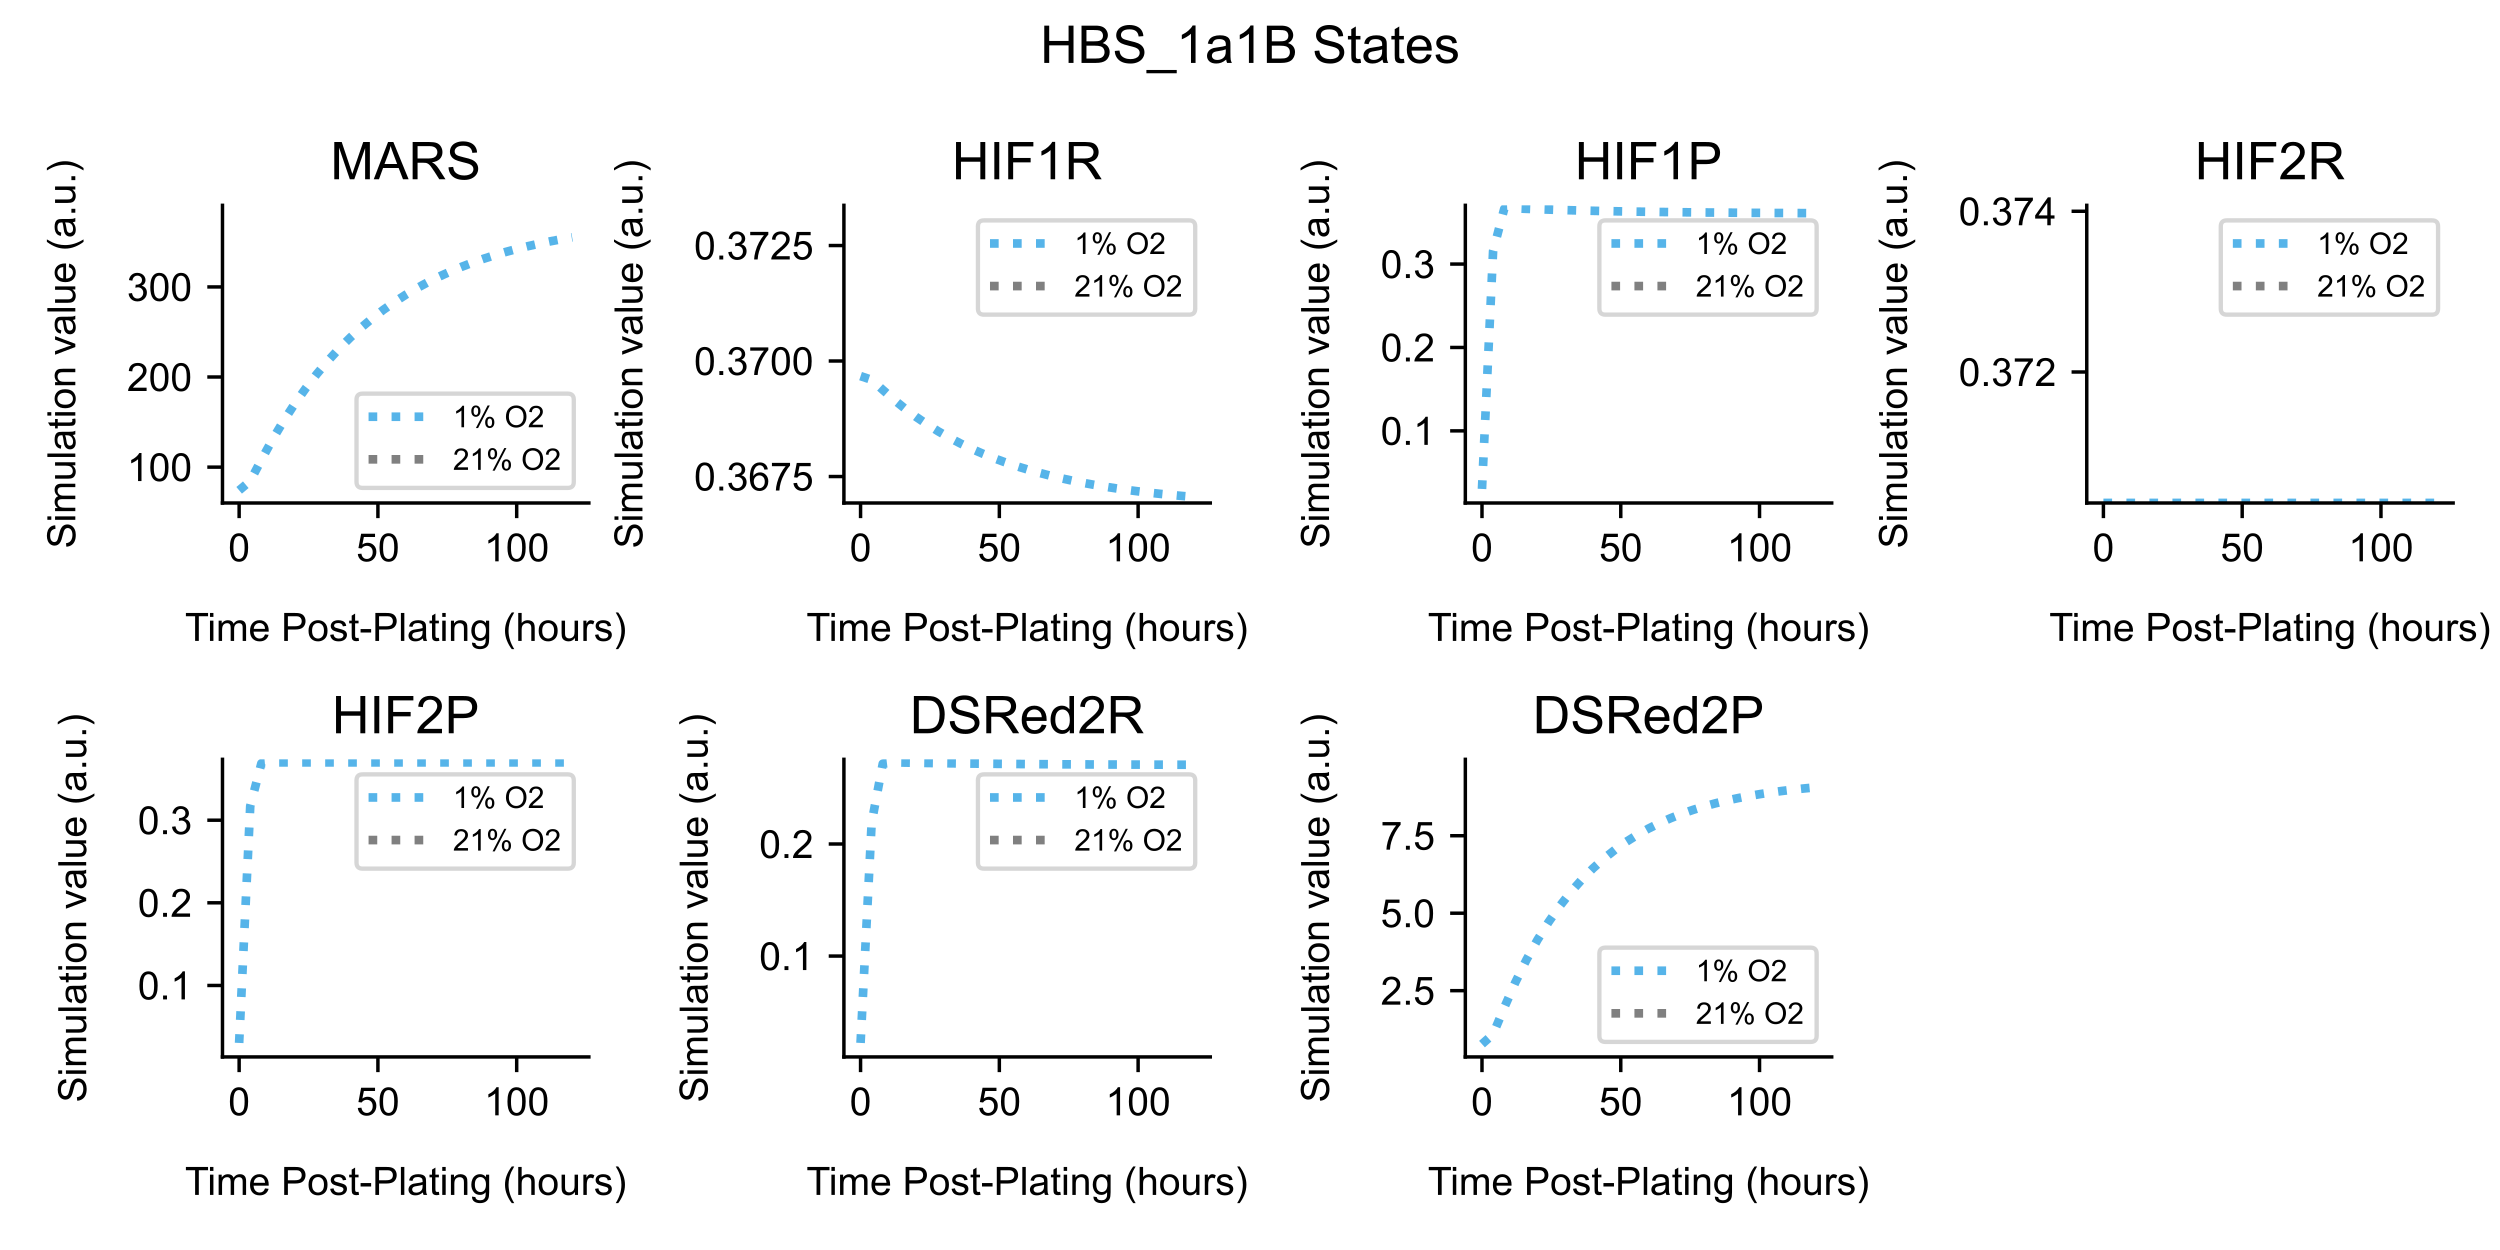 <?xml version="1.0" encoding="utf-8" standalone="no"?>
<!DOCTYPE svg PUBLIC "-//W3C//DTD SVG 1.1//EN"
  "http://www.w3.org/Graphics/SVG/1.1/DTD/svg11.dtd">
<!-- Created with matplotlib (https://matplotlib.org/) -->
<svg height="288pt" version="1.1" viewBox="0 0 576 288" width="576pt" xmlns="http://www.w3.org/2000/svg" xmlns:xlink="http://www.w3.org/1999/xlink">
 <defs>
  <style type="text/css">*{stroke-linecap:butt;stroke-linejoin:round;}</style>
 </defs>
 <g id="figure_1">
  <g id="patch_1">
   <path d="M 0 288 
L 576 288 
L 576 0 
L 0 0 
z
" style="fill:#ffffff;"/>
  </g>
  <g id="axes_1">
   <g id="patch_2">
    <path d="M 51.26 115.884 
L 135.671 115.884 
L 135.671 47.31 
L 51.26 47.31 
z
" style="fill:#ffffff;"/>
   </g>
   <g id="matplotlib.axis_1">
    <g id="xtick_1">
     <g id="line2d_1">
      <defs>
       <path d="M 0 0 
L 0 3.5 
" id="m45f763395c" style="stroke:#000000;stroke-width:0.8;"/>
      </defs>
      <g>
       <use style="stroke:#000000;stroke-width:0.8;" x="55.097" xlink:href="#m45f763395c" y="115.884"/>
      </g>
     </g>
     <g id="text_1">
      <!-- 0 -->
      <g transform="translate(52.595 129.326)scale(0.09 -0.09)">
       <defs>
        <path d="M 4.156 35.297 
Q 4.156 48 6.766 55.734 
Q 9.375 63.484 14.516 67.672 
Q 19.672 71.875 27.484 71.875 
Q 33.25 71.875 37.594 69.547 
Q 41.938 67.234 44.766 62.859 
Q 47.609 58.5 49.219 52.219 
Q 50.828 45.953 50.828 35.297 
Q 50.828 22.703 48.234 14.969 
Q 45.656 7.234 40.5 3 
Q 35.359 -1.219 27.484 -1.219 
Q 17.141 -1.219 11.234 6.203 
Q 4.156 15.141 4.156 35.297 
z
M 13.188 35.297 
Q 13.188 17.672 17.312 11.828 
Q 21.438 6 27.484 6 
Q 33.547 6 37.672 11.859 
Q 41.797 17.719 41.797 35.297 
Q 41.797 52.984 37.672 58.781 
Q 33.547 64.594 27.391 64.594 
Q 21.344 64.594 17.719 59.469 
Q 13.188 52.938 13.188 35.297 
z
" id="ArialMT-48"/>
       </defs>
       <use xlink:href="#ArialMT-48"/>
      </g>
     </g>
    </g>
    <g id="xtick_2">
     <g id="line2d_2">
      <g>
       <use style="stroke:#000000;stroke-width:0.8;" x="87.071" xlink:href="#m45f763395c" y="115.884"/>
      </g>
     </g>
     <g id="text_2">
      <!-- 50 -->
      <g transform="translate(82.066 129.326)scale(0.09 -0.09)">
       <defs>
        <path d="M 4.156 18.75 
L 13.375 19.531 
Q 14.406 12.797 18.141 9.391 
Q 21.875 6 27.156 6 
Q 33.5 6 37.891 10.781 
Q 42.281 15.578 42.281 23.484 
Q 42.281 31 38.062 35.344 
Q 33.844 39.703 27 39.703 
Q 22.75 39.703 19.328 37.766 
Q 15.922 35.844 13.969 32.766 
L 5.719 33.844 
L 12.641 70.609 
L 48.25 70.609 
L 48.25 62.203 
L 19.672 62.203 
L 15.828 42.969 
Q 22.266 47.469 29.344 47.469 
Q 38.719 47.469 45.156 40.969 
Q 51.609 34.469 51.609 24.266 
Q 51.609 14.547 45.953 7.469 
Q 39.062 -1.219 27.156 -1.219 
Q 17.391 -1.219 11.203 4.25 
Q 5.031 9.719 4.156 18.75 
z
" id="ArialMT-53"/>
       </defs>
       <use xlink:href="#ArialMT-53"/>
       <use x="55.615" xlink:href="#ArialMT-48"/>
      </g>
     </g>
    </g>
    <g id="xtick_3">
     <g id="line2d_3">
      <g>
       <use style="stroke:#000000;stroke-width:0.8;" x="119.045" xlink:href="#m45f763395c" y="115.884"/>
      </g>
     </g>
     <g id="text_3">
      <!-- 100 -->
      <g transform="translate(111.538 129.326)scale(0.09 -0.09)">
       <defs>
        <path d="M 37.25 0 
L 28.469 0 
L 28.469 56 
Q 25.297 52.984 20.141 49.953 
Q 14.984 46.922 10.891 45.406 
L 10.891 53.906 
Q 18.266 57.375 23.781 62.297 
Q 29.297 67.234 31.594 71.875 
L 37.25 71.875 
z
" id="ArialMT-49"/>
       </defs>
       <use xlink:href="#ArialMT-49"/>
       <use x="55.615" xlink:href="#ArialMT-48"/>
       <use x="111.23" xlink:href="#ArialMT-48"/>
      </g>
     </g>
    </g>
    <g id="text_4">
     <!-- Time Post-Plating (hours) -->
     <g transform="translate(42.621 147.666)scale(0.09 -0.09)">
      <defs>
       <path d="M 25.922 0 
L 25.922 63.141 
L 2.344 63.141 
L 2.344 71.578 
L 59.078 71.578 
L 59.078 63.141 
L 35.406 63.141 
L 35.406 0 
z
" id="ArialMT-84"/>
       <path d="M 6.641 61.469 
L 6.641 71.578 
L 15.438 71.578 
L 15.438 61.469 
z
M 6.641 0 
L 6.641 51.859 
L 15.438 51.859 
L 15.438 0 
z
" id="ArialMT-105"/>
       <path d="M 6.594 0 
L 6.594 51.859 
L 14.453 51.859 
L 14.453 44.578 
Q 16.891 48.391 20.938 50.703 
Q 25 53.031 30.172 53.031 
Q 35.938 53.031 39.625 50.641 
Q 43.312 48.25 44.828 43.953 
Q 50.984 53.031 60.844 53.031 
Q 68.562 53.031 72.703 48.75 
Q 76.859 44.484 76.859 35.594 
L 76.859 0 
L 68.109 0 
L 68.109 32.672 
Q 68.109 37.938 67.25 40.25 
Q 66.406 42.578 64.156 43.984 
Q 61.922 45.406 58.891 45.406 
Q 53.422 45.406 49.797 41.766 
Q 46.188 38.141 46.188 30.125 
L 46.188 0 
L 37.406 0 
L 37.406 33.688 
Q 37.406 39.547 35.25 42.469 
Q 33.109 45.406 28.219 45.406 
Q 24.516 45.406 21.359 43.453 
Q 18.219 41.5 16.797 37.734 
Q 15.375 33.984 15.375 26.906 
L 15.375 0 
z
" id="ArialMT-109"/>
       <path d="M 42.094 16.703 
L 51.172 15.578 
Q 49.031 7.625 43.219 3.219 
Q 37.406 -1.172 28.375 -1.172 
Q 17 -1.172 10.328 5.828 
Q 3.656 12.844 3.656 25.484 
Q 3.656 38.578 10.391 45.797 
Q 17.141 53.031 27.875 53.031 
Q 38.281 53.031 44.875 45.953 
Q 51.469 38.875 51.469 26.031 
Q 51.469 25.25 51.422 23.688 
L 12.75 23.688 
Q 13.234 15.141 17.578 10.594 
Q 21.922 6.062 28.422 6.062 
Q 33.25 6.062 36.672 8.594 
Q 40.094 11.141 42.094 16.703 
z
M 13.234 30.906 
L 42.188 30.906 
Q 41.609 37.453 38.875 40.719 
Q 34.672 45.797 27.984 45.797 
Q 21.922 45.797 17.797 41.75 
Q 13.672 37.703 13.234 30.906 
z
" id="ArialMT-101"/>
       <path id="ArialMT-32"/>
       <path d="M 7.719 0 
L 7.719 71.578 
L 34.719 71.578 
Q 41.844 71.578 45.609 70.906 
Q 50.875 70.016 54.438 67.547 
Q 58.016 65.094 60.188 60.641 
Q 62.359 56.203 62.359 50.875 
Q 62.359 41.75 56.547 35.422 
Q 50.734 29.109 35.547 29.109 
L 17.188 29.109 
L 17.188 0 
z
M 17.188 37.547 
L 35.688 37.547 
Q 44.875 37.547 48.734 40.969 
Q 52.594 44.391 52.594 50.594 
Q 52.594 55.078 50.312 58.266 
Q 48.047 61.469 44.344 62.5 
Q 41.938 63.141 35.5 63.141 
L 17.188 63.141 
z
" id="ArialMT-80"/>
       <path d="M 3.328 25.922 
Q 3.328 40.328 11.328 47.266 
Q 18.016 53.031 27.641 53.031 
Q 38.328 53.031 45.109 46.016 
Q 51.906 39.016 51.906 26.656 
Q 51.906 16.656 48.906 10.906 
Q 45.906 5.172 40.156 2 
Q 34.422 -1.172 27.641 -1.172 
Q 16.75 -1.172 10.031 5.812 
Q 3.328 12.797 3.328 25.922 
z
M 12.359 25.922 
Q 12.359 15.969 16.703 11.016 
Q 21.047 6.062 27.641 6.062 
Q 34.188 6.062 38.531 11.031 
Q 42.875 16.016 42.875 26.219 
Q 42.875 35.844 38.5 40.797 
Q 34.125 45.75 27.641 45.75 
Q 21.047 45.75 16.703 40.812 
Q 12.359 35.891 12.359 25.922 
z
" id="ArialMT-111"/>
       <path d="M 3.078 15.484 
L 11.766 16.844 
Q 12.5 11.625 15.844 8.844 
Q 19.188 6.062 25.203 6.062 
Q 31.25 6.062 34.172 8.516 
Q 37.109 10.984 37.109 14.312 
Q 37.109 17.281 34.516 19 
Q 32.719 20.172 25.531 21.969 
Q 15.875 24.422 12.141 26.203 
Q 8.406 27.984 6.469 31.125 
Q 4.547 34.281 4.547 38.094 
Q 4.547 41.547 6.125 44.5 
Q 7.719 47.469 10.453 49.422 
Q 12.5 50.922 16.031 51.969 
Q 19.578 53.031 23.641 53.031 
Q 29.734 53.031 34.344 51.266 
Q 38.969 49.516 41.156 46.5 
Q 43.359 43.5 44.188 38.484 
L 35.594 37.312 
Q 35.016 41.312 32.203 43.547 
Q 29.391 45.797 24.266 45.797 
Q 18.219 45.797 15.625 43.797 
Q 13.031 41.797 13.031 39.109 
Q 13.031 37.406 14.109 36.031 
Q 15.188 34.625 17.484 33.688 
Q 18.797 33.203 25.25 31.453 
Q 34.578 28.953 38.25 27.359 
Q 41.938 25.781 44.031 22.75 
Q 46.141 19.734 46.141 15.234 
Q 46.141 10.844 43.578 6.953 
Q 41.016 3.078 36.172 0.953 
Q 31.344 -1.172 25.25 -1.172 
Q 15.141 -1.172 9.844 3.031 
Q 4.547 7.234 3.078 15.484 
z
" id="ArialMT-115"/>
       <path d="M 25.781 7.859 
L 27.047 0.094 
Q 23.344 -0.688 20.406 -0.688 
Q 15.625 -0.688 12.984 0.828 
Q 10.359 2.344 9.281 4.812 
Q 8.203 7.281 8.203 15.188 
L 8.203 45.016 
L 1.766 45.016 
L 1.766 51.859 
L 8.203 51.859 
L 8.203 64.703 
L 16.938 69.969 
L 16.938 51.859 
L 25.781 51.859 
L 25.781 45.016 
L 16.938 45.016 
L 16.938 14.703 
Q 16.938 10.938 17.406 9.859 
Q 17.875 8.797 18.922 8.156 
Q 19.969 7.516 21.922 7.516 
Q 23.391 7.516 25.781 7.859 
z
" id="ArialMT-116"/>
       <path d="M 3.172 21.484 
L 3.172 30.328 
L 30.172 30.328 
L 30.172 21.484 
z
" id="ArialMT-45"/>
       <path d="M 6.391 0 
L 6.391 71.578 
L 15.188 71.578 
L 15.188 0 
z
" id="ArialMT-108"/>
       <path d="M 40.438 6.391 
Q 35.547 2.25 31.031 0.531 
Q 26.516 -1.172 21.344 -1.172 
Q 12.797 -1.172 8.203 3 
Q 3.609 7.172 3.609 13.672 
Q 3.609 17.484 5.344 20.625 
Q 7.078 23.781 9.891 25.688 
Q 12.703 27.594 16.219 28.562 
Q 18.797 29.25 24.031 29.891 
Q 34.672 31.156 39.703 32.906 
Q 39.75 34.719 39.75 35.203 
Q 39.75 40.578 37.25 42.781 
Q 33.891 45.75 27.25 45.75 
Q 21.047 45.75 18.094 43.578 
Q 15.141 41.406 13.719 35.891 
L 5.125 37.062 
Q 6.297 42.578 8.984 45.969 
Q 11.672 49.359 16.75 51.188 
Q 21.828 53.031 28.516 53.031 
Q 35.156 53.031 39.297 51.469 
Q 43.453 49.906 45.406 47.531 
Q 47.359 45.172 48.141 41.547 
Q 48.578 39.312 48.578 33.453 
L 48.578 21.734 
Q 48.578 9.469 49.141 6.219 
Q 49.703 2.984 51.375 0 
L 42.188 0 
Q 40.828 2.734 40.438 6.391 
z
M 39.703 26.031 
Q 34.906 24.078 25.344 22.703 
Q 19.922 21.922 17.672 20.938 
Q 15.438 19.969 14.203 18.094 
Q 12.984 16.219 12.984 13.922 
Q 12.984 10.406 15.641 8.062 
Q 18.312 5.719 23.438 5.719 
Q 28.516 5.719 32.469 7.938 
Q 36.422 10.156 38.281 14.016 
Q 39.703 17 39.703 22.797 
z
" id="ArialMT-97"/>
       <path d="M 6.594 0 
L 6.594 51.859 
L 14.5 51.859 
L 14.5 44.484 
Q 20.219 53.031 31 53.031 
Q 35.688 53.031 39.625 51.344 
Q 43.562 49.656 45.516 46.922 
Q 47.469 44.188 48.25 40.438 
Q 48.734 37.984 48.734 31.891 
L 48.734 0 
L 39.938 0 
L 39.938 31.547 
Q 39.938 36.922 38.906 39.578 
Q 37.891 42.234 35.281 43.812 
Q 32.672 45.406 29.156 45.406 
Q 23.531 45.406 19.453 41.844 
Q 15.375 38.281 15.375 28.328 
L 15.375 0 
z
" id="ArialMT-110"/>
       <path d="M 4.984 -4.297 
L 13.531 -5.562 
Q 14.062 -9.516 16.5 -11.328 
Q 19.781 -13.766 25.438 -13.766 
Q 31.547 -13.766 34.859 -11.328 
Q 38.188 -8.891 39.359 -4.5 
Q 40.047 -1.812 39.984 6.781 
Q 34.234 0 25.641 0 
Q 14.938 0 9.078 7.719 
Q 3.219 15.438 3.219 26.219 
Q 3.219 33.641 5.906 39.906 
Q 8.594 46.188 13.688 49.609 
Q 18.797 53.031 25.688 53.031 
Q 34.859 53.031 40.828 45.609 
L 40.828 51.859 
L 48.922 51.859 
L 48.922 7.031 
Q 48.922 -5.078 46.453 -10.125 
Q 44 -15.188 38.641 -18.109 
Q 33.297 -21.047 25.484 -21.047 
Q 16.219 -21.047 10.5 -16.875 
Q 4.781 -12.703 4.984 -4.297 
z
M 12.25 26.859 
Q 12.25 16.656 16.297 11.969 
Q 20.359 7.281 26.469 7.281 
Q 32.516 7.281 36.609 11.938 
Q 40.719 16.609 40.719 26.562 
Q 40.719 36.078 36.5 40.906 
Q 32.281 45.75 26.312 45.75 
Q 20.453 45.75 16.344 40.984 
Q 12.25 36.234 12.25 26.859 
z
" id="ArialMT-103"/>
       <path d="M 23.391 -21.047 
Q 16.109 -11.859 11.078 0.438 
Q 6.062 12.75 6.062 25.922 
Q 6.062 37.547 9.812 48.188 
Q 14.203 60.547 23.391 72.797 
L 29.688 72.797 
Q 23.781 62.641 21.875 58.297 
Q 18.891 51.562 17.188 44.234 
Q 15.094 35.109 15.094 25.875 
Q 15.094 2.391 29.688 -21.047 
z
" id="ArialMT-40"/>
       <path d="M 6.594 0 
L 6.594 71.578 
L 15.375 71.578 
L 15.375 45.906 
Q 21.531 53.031 30.906 53.031 
Q 36.672 53.031 40.922 50.75 
Q 45.172 48.484 47 44.484 
Q 48.828 40.484 48.828 32.859 
L 48.828 0 
L 40.047 0 
L 40.047 32.859 
Q 40.047 39.453 37.188 42.453 
Q 34.328 45.453 29.109 45.453 
Q 25.203 45.453 21.75 43.422 
Q 18.312 41.406 16.844 37.938 
Q 15.375 34.469 15.375 28.375 
L 15.375 0 
z
" id="ArialMT-104"/>
       <path d="M 40.578 0 
L 40.578 7.625 
Q 34.516 -1.172 24.125 -1.172 
Q 19.531 -1.172 15.547 0.578 
Q 11.578 2.344 9.641 5 
Q 7.719 7.672 6.938 11.531 
Q 6.391 14.109 6.391 19.734 
L 6.391 51.859 
L 15.188 51.859 
L 15.188 23.094 
Q 15.188 16.219 15.719 13.812 
Q 16.547 10.359 19.234 8.375 
Q 21.922 6.391 25.875 6.391 
Q 29.828 6.391 33.297 8.422 
Q 36.766 10.453 38.203 13.938 
Q 39.656 17.438 39.656 24.078 
L 39.656 51.859 
L 48.438 51.859 
L 48.438 0 
z
" id="ArialMT-117"/>
       <path d="M 6.5 0 
L 6.5 51.859 
L 14.406 51.859 
L 14.406 44 
Q 17.438 49.516 20 51.266 
Q 22.562 53.031 25.641 53.031 
Q 30.078 53.031 34.672 50.203 
L 31.641 42.047 
Q 28.422 43.953 25.203 43.953 
Q 22.312 43.953 20.016 42.219 
Q 17.719 40.484 16.75 37.406 
Q 15.281 32.719 15.281 27.156 
L 15.281 0 
z
" id="ArialMT-114"/>
       <path d="M 12.359 -21.047 
L 6.062 -21.047 
Q 20.656 2.391 20.656 25.875 
Q 20.656 35.062 18.562 44.094 
Q 16.891 51.422 13.922 58.156 
Q 12.016 62.547 6.062 72.797 
L 12.359 72.797 
Q 21.531 60.547 25.922 48.188 
Q 29.688 37.547 29.688 25.922 
Q 29.688 12.75 24.625 0.438 
Q 19.578 -11.859 12.359 -21.047 
z
" id="ArialMT-41"/>
      </defs>
      <use xlink:href="#ArialMT-84"/>
      <use x="57.334" xlink:href="#ArialMT-105"/>
      <use x="79.551" xlink:href="#ArialMT-109"/>
      <use x="162.852" xlink:href="#ArialMT-101"/>
      <use x="218.467" xlink:href="#ArialMT-32"/>
      <use x="246.25" xlink:href="#ArialMT-80"/>
      <use x="312.949" xlink:href="#ArialMT-111"/>
      <use x="368.564" xlink:href="#ArialMT-115"/>
      <use x="418.564" xlink:href="#ArialMT-116"/>
      <use x="446.348" xlink:href="#ArialMT-45"/>
      <use x="479.648" xlink:href="#ArialMT-80"/>
      <use x="546.348" xlink:href="#ArialMT-108"/>
      <use x="568.564" xlink:href="#ArialMT-97"/>
      <use x="624.18" xlink:href="#ArialMT-116"/>
      <use x="651.963" xlink:href="#ArialMT-105"/>
      <use x="674.18" xlink:href="#ArialMT-110"/>
      <use x="729.795" xlink:href="#ArialMT-103"/>
      <use x="785.41" xlink:href="#ArialMT-32"/>
      <use x="813.193" xlink:href="#ArialMT-40"/>
      <use x="846.494" xlink:href="#ArialMT-104"/>
      <use x="902.109" xlink:href="#ArialMT-111"/>
      <use x="957.725" xlink:href="#ArialMT-117"/>
      <use x="1013.34" xlink:href="#ArialMT-114"/>
      <use x="1046.641" xlink:href="#ArialMT-115"/>
      <use x="1096.641" xlink:href="#ArialMT-41"/>
     </g>
    </g>
   </g>
   <g id="matplotlib.axis_2">
    <g id="ytick_1">
     <g id="line2d_4">
      <defs>
       <path d="M 0 0 
L -3.5 0 
" id="me53425d5fd" style="stroke:#000000;stroke-width:0.8;"/>
      </defs>
      <g>
       <use style="stroke:#000000;stroke-width:0.8;" x="51.26" xlink:href="#me53425d5fd" y="107.622"/>
      </g>
     </g>
     <g id="text_5">
      <!-- 100 -->
      <g transform="translate(29.246 110.843)scale(0.09 -0.09)">
       <use xlink:href="#ArialMT-49"/>
       <use x="55.615" xlink:href="#ArialMT-48"/>
       <use x="111.23" xlink:href="#ArialMT-48"/>
      </g>
     </g>
    </g>
    <g id="ytick_2">
     <g id="line2d_5">
      <g>
       <use style="stroke:#000000;stroke-width:0.8;" x="51.26" xlink:href="#me53425d5fd" y="86.866"/>
      </g>
     </g>
     <g id="text_6">
      <!-- 200 -->
      <g transform="translate(29.246 90.087)scale(0.09 -0.09)">
       <defs>
        <path d="M 50.344 8.453 
L 50.344 0 
L 3.031 0 
Q 2.938 3.172 4.047 6.109 
Q 5.859 10.938 9.828 15.625 
Q 13.812 20.312 21.344 26.469 
Q 33.016 36.031 37.109 41.625 
Q 41.219 47.219 41.219 52.203 
Q 41.219 57.422 37.469 61 
Q 33.734 64.594 27.734 64.594 
Q 21.391 64.594 17.578 60.781 
Q 13.766 56.984 13.719 50.25 
L 4.688 51.172 
Q 5.609 61.281 11.656 66.578 
Q 17.719 71.875 27.938 71.875 
Q 38.234 71.875 44.234 66.156 
Q 50.25 60.453 50.25 52 
Q 50.25 47.703 48.484 43.547 
Q 46.734 39.406 42.656 34.812 
Q 38.578 30.219 29.109 22.219 
Q 21.188 15.578 18.938 13.203 
Q 16.703 10.844 15.234 8.453 
z
" id="ArialMT-50"/>
       </defs>
       <use xlink:href="#ArialMT-50"/>
       <use x="55.615" xlink:href="#ArialMT-48"/>
       <use x="111.23" xlink:href="#ArialMT-48"/>
      </g>
     </g>
    </g>
    <g id="ytick_3">
     <g id="line2d_6">
      <g>
       <use style="stroke:#000000;stroke-width:0.8;" x="51.26" xlink:href="#me53425d5fd" y="66.11"/>
      </g>
     </g>
     <g id="text_7">
      <!-- 300 -->
      <g transform="translate(29.246 69.331)scale(0.09 -0.09)">
       <defs>
        <path d="M 4.203 18.891 
L 12.984 20.062 
Q 14.5 12.594 18.141 9.297 
Q 21.781 6 27 6 
Q 33.203 6 37.469 10.297 
Q 41.75 14.594 41.75 20.953 
Q 41.75 27 37.797 30.922 
Q 33.844 34.859 27.734 34.859 
Q 25.25 34.859 21.531 33.891 
L 22.516 41.609 
Q 23.391 41.5 23.922 41.5 
Q 29.547 41.5 34.031 44.422 
Q 38.531 47.359 38.531 53.469 
Q 38.531 58.297 35.25 61.469 
Q 31.984 64.656 26.812 64.656 
Q 21.688 64.656 18.266 61.422 
Q 14.844 58.203 13.875 51.766 
L 5.078 53.328 
Q 6.688 62.156 12.391 67.016 
Q 18.109 71.875 26.609 71.875 
Q 32.469 71.875 37.391 69.359 
Q 42.328 66.844 44.938 62.5 
Q 47.562 58.156 47.562 53.266 
Q 47.562 48.641 45.062 44.828 
Q 42.578 41.016 37.703 38.766 
Q 44.047 37.312 47.562 32.688 
Q 51.078 28.078 51.078 21.141 
Q 51.078 11.766 44.234 5.25 
Q 37.406 -1.266 26.953 -1.266 
Q 17.531 -1.266 11.297 4.344 
Q 5.078 9.969 4.203 18.891 
z
" id="ArialMT-51"/>
       </defs>
       <use xlink:href="#ArialMT-51"/>
       <use x="55.615" xlink:href="#ArialMT-48"/>
       <use x="111.23" xlink:href="#ArialMT-48"/>
      </g>
     </g>
    </g>
    <g id="text_8">
     <!-- Simulation value (a.u.) -->
     <g transform="translate(17.352 126.365)rotate(-90)scale(0.09 -0.09)">
      <defs>
       <path d="M 4.5 23 
L 13.422 23.781 
Q 14.062 18.406 16.375 14.969 
Q 18.703 11.531 23.578 9.406 
Q 28.469 7.281 34.578 7.281 
Q 39.984 7.281 44.141 8.891 
Q 48.297 10.5 50.312 13.297 
Q 52.344 16.109 52.344 19.438 
Q 52.344 22.797 50.391 25.312 
Q 48.438 27.828 43.953 29.547 
Q 41.062 30.672 31.203 33.031 
Q 21.344 35.406 17.391 37.5 
Q 12.25 40.188 9.734 44.156 
Q 7.234 48.141 7.234 53.078 
Q 7.234 58.5 10.297 63.203 
Q 13.375 67.922 19.281 70.359 
Q 25.203 72.797 32.422 72.797 
Q 40.375 72.797 46.453 70.234 
Q 52.547 67.672 55.812 62.688 
Q 59.078 57.719 59.328 51.422 
L 50.25 50.734 
Q 49.516 57.516 45.281 60.984 
Q 41.062 64.453 32.812 64.453 
Q 24.219 64.453 20.281 61.297 
Q 16.359 58.156 16.359 53.719 
Q 16.359 49.859 19.141 47.359 
Q 21.875 44.875 33.422 42.266 
Q 44.969 39.656 49.266 37.703 
Q 55.516 34.812 58.484 30.391 
Q 61.469 25.984 61.469 20.219 
Q 61.469 14.5 58.203 9.438 
Q 54.938 4.391 48.797 1.578 
Q 42.672 -1.219 35.016 -1.219 
Q 25.297 -1.219 18.719 1.609 
Q 12.156 4.438 8.422 10.125 
Q 4.688 15.828 4.5 23 
z
" id="ArialMT-83"/>
       <path d="M 21 0 
L 1.266 51.859 
L 10.547 51.859 
L 21.688 20.797 
Q 23.484 15.766 25 10.359 
Q 26.172 14.453 28.266 20.219 
L 39.797 51.859 
L 48.828 51.859 
L 29.203 0 
z
" id="ArialMT-118"/>
       <path d="M 9.078 0 
L 9.078 10.016 
L 19.094 10.016 
L 19.094 0 
z
" id="ArialMT-46"/>
      </defs>
      <use xlink:href="#ArialMT-83"/>
      <use x="66.699" xlink:href="#ArialMT-105"/>
      <use x="88.916" xlink:href="#ArialMT-109"/>
      <use x="172.217" xlink:href="#ArialMT-117"/>
      <use x="227.832" xlink:href="#ArialMT-108"/>
      <use x="250.049" xlink:href="#ArialMT-97"/>
      <use x="305.664" xlink:href="#ArialMT-116"/>
      <use x="333.447" xlink:href="#ArialMT-105"/>
      <use x="355.664" xlink:href="#ArialMT-111"/>
      <use x="411.279" xlink:href="#ArialMT-110"/>
      <use x="466.895" xlink:href="#ArialMT-32"/>
      <use x="494.678" xlink:href="#ArialMT-118"/>
      <use x="544.678" xlink:href="#ArialMT-97"/>
      <use x="600.293" xlink:href="#ArialMT-108"/>
      <use x="622.51" xlink:href="#ArialMT-117"/>
      <use x="678.125" xlink:href="#ArialMT-101"/>
      <use x="733.74" xlink:href="#ArialMT-32"/>
      <use x="761.523" xlink:href="#ArialMT-40"/>
      <use x="794.824" xlink:href="#ArialMT-97"/>
      <use x="850.439" xlink:href="#ArialMT-46"/>
      <use x="878.223" xlink:href="#ArialMT-117"/>
      <use x="933.838" xlink:href="#ArialMT-46"/>
      <use x="961.621" xlink:href="#ArialMT-41"/>
     </g>
    </g>
   </g>
   <g id="line2d_7">
    <path clip-path="url(#p5ace24b30a)" d="M 55.097 112.969 
L 57.655 110.816 
L 60.213 105.954 
L 62.771 101.282 
L 65.329 96.994 
L 67.887 93.063 
L 70.445 89.459 
L 73.003 86.155 
L 75.561 83.126 
L 78.118 80.348 
L 80.676 77.802 
L 83.234 75.468 
L 85.792 73.327 
L 88.35 71.365 
L 90.908 69.566 
L 93.466 67.917 
L 96.024 66.405 
L 98.582 65.019 
L 101.139 63.748 
L 103.697 62.582 
L 106.255 61.514 
L 108.813 60.535 
L 111.371 59.637 
L 113.929 58.813 
L 116.487 58.058 
L 119.045 57.366 
L 121.603 56.732 
L 124.161 56.15 
L 126.718 55.617 
L 129.276 55.128 
L 131.834 54.68 
" style="fill:none;stroke:#56b4e9;stroke-dasharray:2,3.3;stroke-dashoffset:0;stroke-width:2;"/>
   </g>
   <g id="line2d_8">
    <path clip-path="url(#p5ace24b30a)" d="M 55.097 112.969 
" style="fill:none;stroke:#808080;stroke-dasharray:2,3.3;stroke-dashoffset:0;stroke-width:2;"/>
   </g>
   <g id="patch_3">
    <path d="M 51.26 115.884 
L 51.26 47.31 
" style="fill:none;stroke:#000000;stroke-linecap:square;stroke-linejoin:miter;stroke-width:0.8;"/>
   </g>
   <g id="patch_4">
    <path d="M 51.26 115.884 
L 135.671 115.884 
" style="fill:none;stroke:#000000;stroke-linecap:square;stroke-linejoin:miter;stroke-width:0.8;"/>
   </g>
   <g id="text_9">
    <!-- MARS -->
    <g transform="translate(76.13 41.31)scale(0.12 -0.12)">
     <defs>
      <path d="M 7.422 0 
L 7.422 71.578 
L 21.688 71.578 
L 38.625 20.906 
Q 40.969 13.812 42.047 10.297 
Q 43.266 14.203 45.844 21.781 
L 62.984 71.578 
L 75.734 71.578 
L 75.734 0 
L 66.609 0 
L 66.609 59.906 
L 45.797 0 
L 37.25 0 
L 16.547 60.938 
L 16.547 0 
z
" id="ArialMT-77"/>
      <path d="M -0.141 0 
L 27.344 71.578 
L 37.547 71.578 
L 66.844 0 
L 56.062 0 
L 47.703 21.688 
L 17.781 21.688 
L 9.906 0 
z
M 20.516 29.391 
L 44.781 29.391 
L 37.312 49.219 
Q 33.891 58.25 32.234 64.062 
Q 30.859 57.172 28.375 50.391 
z
" id="ArialMT-65"/>
      <path d="M 7.859 0 
L 7.859 71.578 
L 39.594 71.578 
Q 49.172 71.578 54.141 69.641 
Q 59.125 67.719 62.109 62.828 
Q 65.094 57.953 65.094 52.047 
Q 65.094 44.438 60.156 39.203 
Q 55.219 33.984 44.922 32.562 
Q 48.688 30.766 50.641 29 
Q 54.781 25.203 58.5 19.484 
L 70.953 0 
L 59.031 0 
L 49.562 14.891 
Q 45.406 21.344 42.719 24.75 
Q 40.047 28.172 37.922 29.531 
Q 35.797 30.906 33.594 31.453 
Q 31.984 31.781 28.328 31.781 
L 17.328 31.781 
L 17.328 0 
z
M 17.328 39.984 
L 37.703 39.984 
Q 44.188 39.984 47.844 41.328 
Q 51.516 42.672 53.422 45.625 
Q 55.328 48.578 55.328 52.047 
Q 55.328 57.125 51.641 60.391 
Q 47.953 63.672 39.984 63.672 
L 17.328 63.672 
z
" id="ArialMT-82"/>
     </defs>
     <use xlink:href="#ArialMT-77"/>
     <use x="83.301" xlink:href="#ArialMT-65"/>
     <use x="150" xlink:href="#ArialMT-82"/>
     <use x="222.217" xlink:href="#ArialMT-83"/>
    </g>
   </g>
   <g id="legend_1">
    <g id="patch_5">
     <path d="M 83.53 112.414 
L 130.813 112.414 
Q 132.201 112.414 132.201 111.026 
L 132.201 92.086 
Q 132.201 90.698 130.813 90.698 
L 83.53 90.698 
Q 82.142 90.698 82.142 92.086 
L 82.142 111.026 
Q 82.142 112.414 83.53 112.414 
z
" style="fill:#ffffff;opacity:0.8;stroke:#cccccc;stroke-linejoin:miter;"/>
    </g>
    <g id="line2d_9">
     <path d="M 84.918 96.012 
L 98.798 96.012 
" style="fill:none;stroke:#56b4e9;stroke-dasharray:2,3.3;stroke-dashoffset:0;stroke-width:2;"/>
    </g>
    <g id="line2d_10"/>
    <g id="text_10">
     <!-- 1% O2 -->
     <g transform="translate(104.35 98.441)scale(0.069 -0.069)">
      <defs>
       <path d="M 5.812 54.391 
Q 5.812 62.062 9.672 67.422 
Q 13.531 72.797 20.844 72.797 
Q 27.594 72.797 32 67.984 
Q 36.422 63.188 36.422 53.859 
Q 36.422 44.781 31.953 39.875 
Q 27.484 34.969 20.953 34.969 
Q 14.453 34.969 10.125 39.797 
Q 5.812 44.625 5.812 54.391 
z
M 21.094 66.75 
Q 17.828 66.75 15.656 63.906 
Q 13.484 61.078 13.484 53.516 
Q 13.484 46.625 15.672 43.812 
Q 17.875 41.016 21.094 41.016 
Q 24.422 41.016 26.594 43.844 
Q 28.766 46.688 28.766 54.203 
Q 28.766 61.141 26.562 63.938 
Q 24.359 66.75 21.094 66.75 
z
M 21.141 -2.641 
L 60.297 72.797 
L 67.438 72.797 
L 28.422 -2.641 
z
M 52.094 16.797 
Q 52.094 24.516 55.953 29.859 
Q 59.812 35.203 67.188 35.203 
Q 73.922 35.203 78.344 30.391 
Q 82.766 25.594 82.766 16.266 
Q 82.766 7.172 78.297 2.266 
Q 73.828 -2.641 67.234 -2.641 
Q 60.75 -2.641 56.422 2.219 
Q 52.094 7.078 52.094 16.797 
z
M 67.438 29.156 
Q 64.109 29.156 61.938 26.312 
Q 59.766 23.484 59.766 15.922 
Q 59.766 9.078 61.953 6.25 
Q 64.156 3.422 67.391 3.422 
Q 70.75 3.422 72.922 6.25 
Q 75.094 9.078 75.094 16.609 
Q 75.094 23.531 72.891 26.344 
Q 70.703 29.156 67.438 29.156 
z
" id="ArialMT-37"/>
       <path d="M 4.828 34.859 
Q 4.828 52.688 14.391 62.766 
Q 23.969 72.859 39.109 72.859 
Q 49.031 72.859 56.984 68.109 
Q 64.938 63.375 69.109 54.906 
Q 73.297 46.438 73.297 35.688 
Q 73.297 24.812 68.891 16.219 
Q 64.5 7.625 56.438 3.203 
Q 48.391 -1.219 39.062 -1.219 
Q 28.953 -1.219 20.984 3.656 
Q 13.031 8.547 8.922 16.984 
Q 4.828 25.438 4.828 34.859 
z
M 14.594 34.719 
Q 14.594 21.781 21.547 14.328 
Q 28.516 6.891 39.016 6.891 
Q 49.703 6.891 56.609 14.406 
Q 63.531 21.922 63.531 35.75 
Q 63.531 44.484 60.578 51 
Q 57.625 57.516 51.922 61.109 
Q 46.234 64.703 39.156 64.703 
Q 29.109 64.703 21.844 57.781 
Q 14.594 50.875 14.594 34.719 
z
" id="ArialMT-79"/>
      </defs>
      <use xlink:href="#ArialMT-49"/>
      <use x="55.615" xlink:href="#ArialMT-37"/>
      <use x="144.531" xlink:href="#ArialMT-32"/>
      <use x="172.314" xlink:href="#ArialMT-79"/>
      <use x="250.098" xlink:href="#ArialMT-50"/>
     </g>
    </g>
    <g id="line2d_11">
     <path d="M 84.918 105.829 
L 98.798 105.829 
" style="fill:none;stroke:#808080;stroke-dasharray:2,3.3;stroke-dashoffset:0;stroke-width:2;"/>
    </g>
    <g id="line2d_12"/>
    <g id="text_11">
     <!-- 21% O2 -->
     <g transform="translate(104.35 108.258)scale(0.069 -0.069)">
      <use xlink:href="#ArialMT-50"/>
      <use x="55.615" xlink:href="#ArialMT-49"/>
      <use x="111.23" xlink:href="#ArialMT-37"/>
      <use x="200.146" xlink:href="#ArialMT-32"/>
      <use x="227.93" xlink:href="#ArialMT-79"/>
      <use x="305.713" xlink:href="#ArialMT-50"/>
     </g>
    </g>
   </g>
  </g>
  <g id="axes_2">
   <g id="patch_6">
    <path d="M 194.437 115.884 
L 278.847 115.884 
L 278.847 47.31 
L 194.437 47.31 
z
" style="fill:#ffffff;"/>
   </g>
   <g id="matplotlib.axis_3">
    <g id="xtick_4">
     <g id="line2d_13">
      <g>
       <use style="stroke:#000000;stroke-width:0.8;" x="198.274" xlink:href="#m45f763395c" y="115.884"/>
      </g>
     </g>
     <g id="text_12">
      <!-- 0 -->
      <g transform="translate(195.771 129.326)scale(0.09 -0.09)">
       <use xlink:href="#ArialMT-48"/>
      </g>
     </g>
    </g>
    <g id="xtick_5">
     <g id="line2d_14">
      <g>
       <use style="stroke:#000000;stroke-width:0.8;" x="230.247" xlink:href="#m45f763395c" y="115.884"/>
      </g>
     </g>
     <g id="text_13">
      <!-- 50 -->
      <g transform="translate(225.242 129.326)scale(0.09 -0.09)">
       <use xlink:href="#ArialMT-53"/>
       <use x="55.615" xlink:href="#ArialMT-48"/>
      </g>
     </g>
    </g>
    <g id="xtick_6">
     <g id="line2d_15">
      <g>
       <use style="stroke:#000000;stroke-width:0.8;" x="262.221" xlink:href="#m45f763395c" y="115.884"/>
      </g>
     </g>
     <g id="text_14">
      <!-- 100 -->
      <g transform="translate(254.714 129.326)scale(0.09 -0.09)">
       <use xlink:href="#ArialMT-49"/>
       <use x="55.615" xlink:href="#ArialMT-48"/>
       <use x="111.23" xlink:href="#ArialMT-48"/>
      </g>
     </g>
    </g>
    <g id="text_15">
     <!-- Time Post-Plating (hours) -->
     <g transform="translate(185.798 147.666)scale(0.09 -0.09)">
      <use xlink:href="#ArialMT-84"/>
      <use x="57.334" xlink:href="#ArialMT-105"/>
      <use x="79.551" xlink:href="#ArialMT-109"/>
      <use x="162.852" xlink:href="#ArialMT-101"/>
      <use x="218.467" xlink:href="#ArialMT-32"/>
      <use x="246.25" xlink:href="#ArialMT-80"/>
      <use x="312.949" xlink:href="#ArialMT-111"/>
      <use x="368.564" xlink:href="#ArialMT-115"/>
      <use x="418.564" xlink:href="#ArialMT-116"/>
      <use x="446.348" xlink:href="#ArialMT-45"/>
      <use x="479.648" xlink:href="#ArialMT-80"/>
      <use x="546.348" xlink:href="#ArialMT-108"/>
      <use x="568.564" xlink:href="#ArialMT-97"/>
      <use x="624.18" xlink:href="#ArialMT-116"/>
      <use x="651.963" xlink:href="#ArialMT-105"/>
      <use x="674.18" xlink:href="#ArialMT-110"/>
      <use x="729.795" xlink:href="#ArialMT-103"/>
      <use x="785.41" xlink:href="#ArialMT-32"/>
      <use x="813.193" xlink:href="#ArialMT-40"/>
      <use x="846.494" xlink:href="#ArialMT-104"/>
      <use x="902.109" xlink:href="#ArialMT-111"/>
      <use x="957.725" xlink:href="#ArialMT-117"/>
      <use x="1013.34" xlink:href="#ArialMT-114"/>
      <use x="1046.641" xlink:href="#ArialMT-115"/>
      <use x="1096.641" xlink:href="#ArialMT-41"/>
     </g>
    </g>
   </g>
   <g id="matplotlib.axis_4">
    <g id="ytick_4">
     <g id="line2d_16">
      <g>
       <use style="stroke:#000000;stroke-width:0.8;" x="194.437" xlink:href="#me53425d5fd" y="109.79"/>
      </g>
     </g>
     <g id="text_16">
      <!-- 0.3675 -->
      <g transform="translate(159.912 113.011)scale(0.09 -0.09)">
       <defs>
        <path d="M 49.75 54.047 
L 41.016 53.375 
Q 39.844 58.547 37.703 60.891 
Q 34.125 64.656 28.906 64.656 
Q 24.703 64.656 21.531 62.312 
Q 17.391 59.281 14.984 53.469 
Q 12.594 47.656 12.5 36.922 
Q 15.672 41.75 20.266 44.094 
Q 24.859 46.438 29.891 46.438 
Q 38.672 46.438 44.844 39.969 
Q 51.031 33.5 51.031 23.25 
Q 51.031 16.5 48.125 10.719 
Q 45.219 4.938 40.141 1.859 
Q 35.062 -1.219 28.609 -1.219 
Q 17.625 -1.219 10.688 6.859 
Q 3.766 14.938 3.766 33.5 
Q 3.766 54.25 11.422 63.672 
Q 18.109 71.875 29.438 71.875 
Q 37.891 71.875 43.281 67.141 
Q 48.688 62.406 49.75 54.047 
z
M 13.875 23.188 
Q 13.875 18.656 15.797 14.5 
Q 17.719 10.359 21.188 8.172 
Q 24.656 6 28.469 6 
Q 34.031 6 38.031 10.484 
Q 42.047 14.984 42.047 22.703 
Q 42.047 30.125 38.078 34.391 
Q 34.125 38.672 28.125 38.672 
Q 22.172 38.672 18.016 34.391 
Q 13.875 30.125 13.875 23.188 
z
" id="ArialMT-54"/>
        <path d="M 4.734 62.203 
L 4.734 70.656 
L 51.078 70.656 
L 51.078 63.812 
Q 44.234 56.547 37.516 44.484 
Q 30.812 32.422 27.156 19.672 
Q 24.516 10.688 23.781 0 
L 14.75 0 
Q 14.891 8.453 18.062 20.406 
Q 21.234 32.375 27.172 43.484 
Q 33.109 54.594 39.797 62.203 
z
" id="ArialMT-55"/>
       </defs>
       <use xlink:href="#ArialMT-48"/>
       <use x="55.615" xlink:href="#ArialMT-46"/>
       <use x="83.398" xlink:href="#ArialMT-51"/>
       <use x="139.014" xlink:href="#ArialMT-54"/>
       <use x="194.629" xlink:href="#ArialMT-55"/>
       <use x="250.244" xlink:href="#ArialMT-53"/>
      </g>
     </g>
    </g>
    <g id="ytick_5">
     <g id="line2d_17">
      <g>
       <use style="stroke:#000000;stroke-width:0.8;" x="194.437" xlink:href="#me53425d5fd" y="83.177"/>
      </g>
     </g>
     <g id="text_17">
      <!-- 0.3700 -->
      <g transform="translate(159.912 86.398)scale(0.09 -0.09)">
       <use xlink:href="#ArialMT-48"/>
       <use x="55.615" xlink:href="#ArialMT-46"/>
       <use x="83.398" xlink:href="#ArialMT-51"/>
       <use x="139.014" xlink:href="#ArialMT-55"/>
       <use x="194.629" xlink:href="#ArialMT-48"/>
       <use x="250.244" xlink:href="#ArialMT-48"/>
      </g>
     </g>
    </g>
    <g id="ytick_6">
     <g id="line2d_18">
      <g>
       <use style="stroke:#000000;stroke-width:0.8;" x="194.437" xlink:href="#me53425d5fd" y="56.564"/>
      </g>
     </g>
     <g id="text_18">
      <!-- 0.3725 -->
      <g transform="translate(159.912 59.785)scale(0.09 -0.09)">
       <use xlink:href="#ArialMT-48"/>
       <use x="55.615" xlink:href="#ArialMT-46"/>
       <use x="83.398" xlink:href="#ArialMT-51"/>
       <use x="139.014" xlink:href="#ArialMT-55"/>
       <use x="194.629" xlink:href="#ArialMT-50"/>
       <use x="250.244" xlink:href="#ArialMT-53"/>
      </g>
     </g>
    </g>
    <g id="text_19">
     <!-- Simulation value (a.u.) -->
     <g transform="translate(148.018 126.365)rotate(-90)scale(0.09 -0.09)">
      <use xlink:href="#ArialMT-83"/>
      <use x="66.699" xlink:href="#ArialMT-105"/>
      <use x="88.916" xlink:href="#ArialMT-109"/>
      <use x="172.217" xlink:href="#ArialMT-117"/>
      <use x="227.832" xlink:href="#ArialMT-108"/>
      <use x="250.049" xlink:href="#ArialMT-97"/>
      <use x="305.664" xlink:href="#ArialMT-116"/>
      <use x="333.447" xlink:href="#ArialMT-105"/>
      <use x="355.664" xlink:href="#ArialMT-111"/>
      <use x="411.279" xlink:href="#ArialMT-110"/>
      <use x="466.895" xlink:href="#ArialMT-32"/>
      <use x="494.678" xlink:href="#ArialMT-118"/>
      <use x="544.678" xlink:href="#ArialMT-97"/>
      <use x="600.293" xlink:href="#ArialMT-108"/>
      <use x="622.51" xlink:href="#ArialMT-117"/>
      <use x="678.125" xlink:href="#ArialMT-101"/>
      <use x="733.74" xlink:href="#ArialMT-32"/>
      <use x="761.523" xlink:href="#ArialMT-40"/>
      <use x="794.824" xlink:href="#ArialMT-97"/>
      <use x="850.439" xlink:href="#ArialMT-46"/>
      <use x="878.223" xlink:href="#ArialMT-117"/>
      <use x="933.838" xlink:href="#ArialMT-46"/>
      <use x="961.621" xlink:href="#ArialMT-41"/>
     </g>
    </g>
   </g>
   <g id="line2d_19">
    <path clip-path="url(#p9dbc57071e)" d="M 198.274 86.662 
L 200.832 87.513 
L 203.389 89.818 
L 205.947 92.078 
L 208.505 94.151 
L 211.063 96.05 
L 213.621 97.789 
L 216.179 99.382 
L 218.737 100.841 
L 221.295 102.178 
L 223.853 103.403 
L 226.41 104.526 
L 228.968 105.554 
L 231.526 106.497 
L 234.084 107.36 
L 236.642 108.152 
L 239.2 108.877 
L 241.758 109.542 
L 244.316 110.151 
L 246.874 110.709 
L 249.432 111.221 
L 251.989 111.69 
L 254.547 112.12 
L 257.105 112.515 
L 259.663 112.876 
L 262.221 113.207 
L 264.779 113.511 
L 267.337 113.789 
L 269.895 114.044 
L 272.453 114.278 
L 275.011 114.492 
" style="fill:none;stroke:#56b4e9;stroke-dasharray:2,3.3;stroke-dashoffset:0;stroke-width:2;"/>
   </g>
   <g id="line2d_20">
    <path clip-path="url(#p9dbc57071e)" d="M 198.274 86.662 
" style="fill:none;stroke:#808080;stroke-dasharray:2,3.3;stroke-dashoffset:0;stroke-width:2;"/>
   </g>
   <g id="patch_7">
    <path d="M 194.437 115.884 
L 194.437 47.31 
" style="fill:none;stroke:#000000;stroke-linecap:square;stroke-linejoin:miter;stroke-width:0.8;"/>
   </g>
   <g id="patch_8">
    <path d="M 194.437 115.884 
L 278.847 115.884 
" style="fill:none;stroke:#000000;stroke-linecap:square;stroke-linejoin:miter;stroke-width:0.8;"/>
   </g>
   <g id="text_20">
    <!-- HIF1R -->
    <g transform="translate(219.308 41.31)scale(0.12 -0.12)">
     <defs>
      <path d="M 8.016 0 
L 8.016 71.578 
L 17.484 71.578 
L 17.484 42.188 
L 54.688 42.188 
L 54.688 71.578 
L 64.156 71.578 
L 64.156 0 
L 54.688 0 
L 54.688 33.734 
L 17.484 33.734 
L 17.484 0 
z
" id="ArialMT-72"/>
      <path d="M 9.328 0 
L 9.328 71.578 
L 18.797 71.578 
L 18.797 0 
z
" id="ArialMT-73"/>
      <path d="M 8.203 0 
L 8.203 71.578 
L 56.5 71.578 
L 56.5 63.141 
L 17.672 63.141 
L 17.672 40.969 
L 51.266 40.969 
L 51.266 32.516 
L 17.672 32.516 
L 17.672 0 
z
" id="ArialMT-70"/>
     </defs>
     <use xlink:href="#ArialMT-72"/>
     <use x="72.217" xlink:href="#ArialMT-73"/>
     <use x="100" xlink:href="#ArialMT-70"/>
     <use x="161.084" xlink:href="#ArialMT-49"/>
     <use x="216.699" xlink:href="#ArialMT-82"/>
    </g>
   </g>
   <g id="legend_2">
    <g id="patch_9">
     <path d="M 226.706 72.496 
L 273.989 72.496 
Q 275.377 72.496 275.377 71.108 
L 275.377 52.168 
Q 275.377 50.78 273.989 50.78 
L 226.706 50.78 
Q 225.318 50.78 225.318 52.168 
L 225.318 71.108 
Q 225.318 72.496 226.706 72.496 
z
" style="fill:#ffffff;opacity:0.8;stroke:#cccccc;stroke-linejoin:miter;"/>
    </g>
    <g id="line2d_21">
     <path d="M 228.094 56.095 
L 241.974 56.095 
" style="fill:none;stroke:#56b4e9;stroke-dasharray:2,3.3;stroke-dashoffset:0;stroke-width:2;"/>
    </g>
    <g id="line2d_22"/>
    <g id="text_21">
     <!-- 1% O2 -->
     <g transform="translate(247.526 58.524)scale(0.069 -0.069)">
      <use xlink:href="#ArialMT-49"/>
      <use x="55.615" xlink:href="#ArialMT-37"/>
      <use x="144.531" xlink:href="#ArialMT-32"/>
      <use x="172.314" xlink:href="#ArialMT-79"/>
      <use x="250.098" xlink:href="#ArialMT-50"/>
     </g>
    </g>
    <g id="line2d_23">
     <path d="M 228.094 65.911 
L 241.974 65.911 
" style="fill:none;stroke:#808080;stroke-dasharray:2,3.3;stroke-dashoffset:0;stroke-width:2;"/>
    </g>
    <g id="line2d_24"/>
    <g id="text_22">
     <!-- 21% O2 -->
     <g transform="translate(247.526 68.34)scale(0.069 -0.069)">
      <use xlink:href="#ArialMT-50"/>
      <use x="55.615" xlink:href="#ArialMT-49"/>
      <use x="111.23" xlink:href="#ArialMT-37"/>
      <use x="200.146" xlink:href="#ArialMT-32"/>
      <use x="227.93" xlink:href="#ArialMT-79"/>
      <use x="305.713" xlink:href="#ArialMT-50"/>
     </g>
    </g>
   </g>
  </g>
  <g id="axes_3">
   <g id="patch_10">
    <path d="M 337.613 115.884 
L 422.024 115.884 
L 422.024 47.31 
L 337.613 47.31 
z
" style="fill:#ffffff;"/>
   </g>
   <g id="matplotlib.axis_5">
    <g id="xtick_7">
     <g id="line2d_25">
      <g>
       <use style="stroke:#000000;stroke-width:0.8;" x="341.45" xlink:href="#m45f763395c" y="115.884"/>
      </g>
     </g>
     <g id="text_23">
      <!-- 0 -->
      <g transform="translate(338.947 129.326)scale(0.09 -0.09)">
       <use xlink:href="#ArialMT-48"/>
      </g>
     </g>
    </g>
    <g id="xtick_8">
     <g id="line2d_26">
      <g>
       <use style="stroke:#000000;stroke-width:0.8;" x="373.424" xlink:href="#m45f763395c" y="115.884"/>
      </g>
     </g>
     <g id="text_24">
      <!-- 50 -->
      <g transform="translate(368.419 129.326)scale(0.09 -0.09)">
       <use xlink:href="#ArialMT-53"/>
       <use x="55.615" xlink:href="#ArialMT-48"/>
      </g>
     </g>
    </g>
    <g id="xtick_9">
     <g id="line2d_27">
      <g>
       <use style="stroke:#000000;stroke-width:0.8;" x="405.397" xlink:href="#m45f763395c" y="115.884"/>
      </g>
     </g>
     <g id="text_25">
      <!-- 100 -->
      <g transform="translate(397.89 129.326)scale(0.09 -0.09)">
       <use xlink:href="#ArialMT-49"/>
       <use x="55.615" xlink:href="#ArialMT-48"/>
       <use x="111.23" xlink:href="#ArialMT-48"/>
      </g>
     </g>
    </g>
    <g id="text_26">
     <!-- Time Post-Plating (hours) -->
     <g transform="translate(328.974 147.666)scale(0.09 -0.09)">
      <use xlink:href="#ArialMT-84"/>
      <use x="57.334" xlink:href="#ArialMT-105"/>
      <use x="79.551" xlink:href="#ArialMT-109"/>
      <use x="162.852" xlink:href="#ArialMT-101"/>
      <use x="218.467" xlink:href="#ArialMT-32"/>
      <use x="246.25" xlink:href="#ArialMT-80"/>
      <use x="312.949" xlink:href="#ArialMT-111"/>
      <use x="368.564" xlink:href="#ArialMT-115"/>
      <use x="418.564" xlink:href="#ArialMT-116"/>
      <use x="446.348" xlink:href="#ArialMT-45"/>
      <use x="479.648" xlink:href="#ArialMT-80"/>
      <use x="546.348" xlink:href="#ArialMT-108"/>
      <use x="568.564" xlink:href="#ArialMT-97"/>
      <use x="624.18" xlink:href="#ArialMT-116"/>
      <use x="651.963" xlink:href="#ArialMT-105"/>
      <use x="674.18" xlink:href="#ArialMT-110"/>
      <use x="729.795" xlink:href="#ArialMT-103"/>
      <use x="785.41" xlink:href="#ArialMT-32"/>
      <use x="813.193" xlink:href="#ArialMT-40"/>
      <use x="846.494" xlink:href="#ArialMT-104"/>
      <use x="902.109" xlink:href="#ArialMT-111"/>
      <use x="957.725" xlink:href="#ArialMT-117"/>
      <use x="1013.34" xlink:href="#ArialMT-114"/>
      <use x="1046.641" xlink:href="#ArialMT-115"/>
      <use x="1096.641" xlink:href="#ArialMT-41"/>
     </g>
    </g>
   </g>
   <g id="matplotlib.axis_6">
    <g id="ytick_7">
     <g id="line2d_28">
      <g>
       <use style="stroke:#000000;stroke-width:0.8;" x="337.613" xlink:href="#me53425d5fd" y="99.27"/>
      </g>
     </g>
     <g id="text_27">
      <!-- 0.1 -->
      <g transform="translate(318.103 102.491)scale(0.09 -0.09)">
       <use xlink:href="#ArialMT-48"/>
       <use x="55.615" xlink:href="#ArialMT-46"/>
       <use x="83.398" xlink:href="#ArialMT-49"/>
      </g>
     </g>
    </g>
    <g id="ytick_8">
     <g id="line2d_29">
      <g>
       <use style="stroke:#000000;stroke-width:0.8;" x="337.613" xlink:href="#me53425d5fd" y="80.056"/>
      </g>
     </g>
     <g id="text_28">
      <!-- 0.2 -->
      <g transform="translate(318.103 83.277)scale(0.09 -0.09)">
       <use xlink:href="#ArialMT-48"/>
       <use x="55.615" xlink:href="#ArialMT-46"/>
       <use x="83.398" xlink:href="#ArialMT-50"/>
      </g>
     </g>
    </g>
    <g id="ytick_9">
     <g id="line2d_30">
      <g>
       <use style="stroke:#000000;stroke-width:0.8;" x="337.613" xlink:href="#me53425d5fd" y="60.841"/>
      </g>
     </g>
     <g id="text_29">
      <!-- 0.3 -->
      <g transform="translate(318.103 64.062)scale(0.09 -0.09)">
       <use xlink:href="#ArialMT-48"/>
       <use x="55.615" xlink:href="#ArialMT-46"/>
       <use x="83.398" xlink:href="#ArialMT-51"/>
      </g>
     </g>
    </g>
    <g id="text_30">
     <!-- Simulation value (a.u.) -->
     <g transform="translate(306.209 126.365)rotate(-90)scale(0.09 -0.09)">
      <use xlink:href="#ArialMT-83"/>
      <use x="66.699" xlink:href="#ArialMT-105"/>
      <use x="88.916" xlink:href="#ArialMT-109"/>
      <use x="172.217" xlink:href="#ArialMT-117"/>
      <use x="227.832" xlink:href="#ArialMT-108"/>
      <use x="250.049" xlink:href="#ArialMT-97"/>
      <use x="305.664" xlink:href="#ArialMT-116"/>
      <use x="333.447" xlink:href="#ArialMT-105"/>
      <use x="355.664" xlink:href="#ArialMT-111"/>
      <use x="411.279" xlink:href="#ArialMT-110"/>
      <use x="466.895" xlink:href="#ArialMT-32"/>
      <use x="494.678" xlink:href="#ArialMT-118"/>
      <use x="544.678" xlink:href="#ArialMT-97"/>
      <use x="600.293" xlink:href="#ArialMT-108"/>
      <use x="622.51" xlink:href="#ArialMT-117"/>
      <use x="678.125" xlink:href="#ArialMT-101"/>
      <use x="733.74" xlink:href="#ArialMT-32"/>
      <use x="761.523" xlink:href="#ArialMT-40"/>
      <use x="794.824" xlink:href="#ArialMT-97"/>
      <use x="850.439" xlink:href="#ArialMT-46"/>
      <use x="878.223" xlink:href="#ArialMT-117"/>
      <use x="933.838" xlink:href="#ArialMT-46"/>
      <use x="961.621" xlink:href="#ArialMT-41"/>
     </g>
    </g>
   </g>
   <g id="line2d_31">
    <path clip-path="url(#p13236f01f0)" d="M 341.45 112.652 
L 344.008 57.84 
L 346.566 48.138 
L 349.124 48.015 
L 351.681 48.113 
L 354.239 48.207 
L 356.797 48.293 
L 359.355 48.372 
L 361.913 48.444 
L 364.471 48.51 
L 367.029 48.57 
L 369.587 48.625 
L 372.145 48.676 
L 374.703 48.722 
L 377.26 48.765 
L 379.818 48.803 
L 382.376 48.839 
L 384.934 48.872 
L 387.492 48.902 
L 390.05 48.929 
L 392.608 48.954 
L 395.166 48.977 
L 397.724 48.998 
L 400.282 49.017 
L 402.839 49.035 
L 405.397 49.051 
L 407.955 49.066 
L 410.513 49.08 
L 413.071 49.092 
L 415.629 49.104 
L 418.187 49.114 
" style="fill:none;stroke:#56b4e9;stroke-dasharray:2,3.3;stroke-dashoffset:0;stroke-width:2;"/>
   </g>
   <g id="line2d_32">
    <path clip-path="url(#p13236f01f0)" d="M 341.45 112.652 
" style="fill:none;stroke:#808080;stroke-dasharray:2,3.3;stroke-dashoffset:0;stroke-width:2;"/>
   </g>
   <g id="patch_11">
    <path d="M 337.613 115.884 
L 337.613 47.31 
" style="fill:none;stroke:#000000;stroke-linecap:square;stroke-linejoin:miter;stroke-width:0.8;"/>
   </g>
   <g id="patch_12">
    <path d="M 337.613 115.884 
L 422.024 115.884 
" style="fill:none;stroke:#000000;stroke-linecap:square;stroke-linejoin:miter;stroke-width:0.8;"/>
   </g>
   <g id="text_31">
    <!-- HIF1P -->
    <g transform="translate(362.815 41.31)scale(0.12 -0.12)">
     <use xlink:href="#ArialMT-72"/>
     <use x="72.217" xlink:href="#ArialMT-73"/>
     <use x="100" xlink:href="#ArialMT-70"/>
     <use x="161.084" xlink:href="#ArialMT-49"/>
     <use x="216.699" xlink:href="#ArialMT-80"/>
    </g>
   </g>
   <g id="legend_3">
    <g id="patch_13">
     <path d="M 369.883 72.496 
L 417.166 72.496 
Q 418.554 72.496 418.554 71.108 
L 418.554 52.168 
Q 418.554 50.78 417.166 50.78 
L 369.883 50.78 
Q 368.495 50.78 368.495 52.168 
L 368.495 71.108 
Q 368.495 72.496 369.883 72.496 
z
" style="fill:#ffffff;opacity:0.8;stroke:#cccccc;stroke-linejoin:miter;"/>
    </g>
    <g id="line2d_33">
     <path d="M 371.271 56.095 
L 385.151 56.095 
" style="fill:none;stroke:#56b4e9;stroke-dasharray:2,3.3;stroke-dashoffset:0;stroke-width:2;"/>
    </g>
    <g id="line2d_34"/>
    <g id="text_32">
     <!-- 1% O2 -->
     <g transform="translate(390.703 58.524)scale(0.069 -0.069)">
      <use xlink:href="#ArialMT-49"/>
      <use x="55.615" xlink:href="#ArialMT-37"/>
      <use x="144.531" xlink:href="#ArialMT-32"/>
      <use x="172.314" xlink:href="#ArialMT-79"/>
      <use x="250.098" xlink:href="#ArialMT-50"/>
     </g>
    </g>
    <g id="line2d_35">
     <path d="M 371.271 65.911 
L 385.151 65.911 
" style="fill:none;stroke:#808080;stroke-dasharray:2,3.3;stroke-dashoffset:0;stroke-width:2;"/>
    </g>
    <g id="line2d_36"/>
    <g id="text_33">
     <!-- 21% O2 -->
     <g transform="translate(390.703 68.34)scale(0.069 -0.069)">
      <use xlink:href="#ArialMT-50"/>
      <use x="55.615" xlink:href="#ArialMT-49"/>
      <use x="111.23" xlink:href="#ArialMT-37"/>
      <use x="200.146" xlink:href="#ArialMT-32"/>
      <use x="227.93" xlink:href="#ArialMT-79"/>
      <use x="305.713" xlink:href="#ArialMT-50"/>
     </g>
    </g>
   </g>
  </g>
  <g id="axes_4">
   <g id="patch_14">
    <path d="M 480.789 115.884 
L 565.2 115.884 
L 565.2 47.31 
L 480.789 47.31 
z
" style="fill:#ffffff;"/>
   </g>
   <g id="matplotlib.axis_7">
    <g id="xtick_10">
     <g id="line2d_37">
      <g>
       <use style="stroke:#000000;stroke-width:0.8;" x="484.626" xlink:href="#m45f763395c" y="115.884"/>
      </g>
     </g>
     <g id="text_34">
      <!-- 0 -->
      <g transform="translate(482.124 129.326)scale(0.09 -0.09)">
       <use xlink:href="#ArialMT-48"/>
      </g>
     </g>
    </g>
    <g id="xtick_11">
     <g id="line2d_38">
      <g>
       <use style="stroke:#000000;stroke-width:0.8;" x="516.6" xlink:href="#m45f763395c" y="115.884"/>
      </g>
     </g>
     <g id="text_35">
      <!-- 50 -->
      <g transform="translate(511.595 129.326)scale(0.09 -0.09)">
       <use xlink:href="#ArialMT-53"/>
       <use x="55.615" xlink:href="#ArialMT-48"/>
      </g>
     </g>
    </g>
    <g id="xtick_12">
     <g id="line2d_39">
      <g>
       <use style="stroke:#000000;stroke-width:0.8;" x="548.574" xlink:href="#m45f763395c" y="115.884"/>
      </g>
     </g>
     <g id="text_36">
      <!-- 100 -->
      <g transform="translate(541.066 129.326)scale(0.09 -0.09)">
       <use xlink:href="#ArialMT-49"/>
       <use x="55.615" xlink:href="#ArialMT-48"/>
       <use x="111.23" xlink:href="#ArialMT-48"/>
      </g>
     </g>
    </g>
    <g id="text_37">
     <!-- Time Post-Plating (hours) -->
     <g transform="translate(472.15 147.666)scale(0.09 -0.09)">
      <use xlink:href="#ArialMT-84"/>
      <use x="57.334" xlink:href="#ArialMT-105"/>
      <use x="79.551" xlink:href="#ArialMT-109"/>
      <use x="162.852" xlink:href="#ArialMT-101"/>
      <use x="218.467" xlink:href="#ArialMT-32"/>
      <use x="246.25" xlink:href="#ArialMT-80"/>
      <use x="312.949" xlink:href="#ArialMT-111"/>
      <use x="368.564" xlink:href="#ArialMT-115"/>
      <use x="418.564" xlink:href="#ArialMT-116"/>
      <use x="446.348" xlink:href="#ArialMT-45"/>
      <use x="479.648" xlink:href="#ArialMT-80"/>
      <use x="546.348" xlink:href="#ArialMT-108"/>
      <use x="568.564" xlink:href="#ArialMT-97"/>
      <use x="624.18" xlink:href="#ArialMT-116"/>
      <use x="651.963" xlink:href="#ArialMT-105"/>
      <use x="674.18" xlink:href="#ArialMT-110"/>
      <use x="729.795" xlink:href="#ArialMT-103"/>
      <use x="785.41" xlink:href="#ArialMT-32"/>
      <use x="813.193" xlink:href="#ArialMT-40"/>
      <use x="846.494" xlink:href="#ArialMT-104"/>
      <use x="902.109" xlink:href="#ArialMT-111"/>
      <use x="957.725" xlink:href="#ArialMT-117"/>
      <use x="1013.34" xlink:href="#ArialMT-114"/>
      <use x="1046.641" xlink:href="#ArialMT-115"/>
      <use x="1096.641" xlink:href="#ArialMT-41"/>
     </g>
    </g>
   </g>
   <g id="matplotlib.axis_8">
    <g id="ytick_10">
     <g id="line2d_40">
      <g>
       <use style="stroke:#000000;stroke-width:0.8;" x="480.789" xlink:href="#me53425d5fd" y="85.711"/>
      </g>
     </g>
     <g id="text_38">
      <!-- 0.372 -->
      <g transform="translate(451.27 88.932)scale(0.09 -0.09)">
       <use xlink:href="#ArialMT-48"/>
       <use x="55.615" xlink:href="#ArialMT-46"/>
       <use x="83.398" xlink:href="#ArialMT-51"/>
       <use x="139.014" xlink:href="#ArialMT-55"/>
       <use x="194.629" xlink:href="#ArialMT-50"/>
      </g>
     </g>
    </g>
    <g id="ytick_11">
     <g id="line2d_41">
      <g>
       <use style="stroke:#000000;stroke-width:0.8;" x="480.789" xlink:href="#me53425d5fd" y="48.681"/>
      </g>
     </g>
     <g id="text_39">
      <!-- 0.374 -->
      <g transform="translate(451.27 51.902)scale(0.09 -0.09)">
       <defs>
        <path d="M 32.328 0 
L 32.328 17.141 
L 1.266 17.141 
L 1.266 25.203 
L 33.938 71.578 
L 41.109 71.578 
L 41.109 25.203 
L 50.781 25.203 
L 50.781 17.141 
L 41.109 17.141 
L 41.109 0 
z
M 32.328 25.203 
L 32.328 57.469 
L 9.906 25.203 
z
" id="ArialMT-52"/>
       </defs>
       <use xlink:href="#ArialMT-48"/>
       <use x="55.615" xlink:href="#ArialMT-46"/>
       <use x="83.398" xlink:href="#ArialMT-51"/>
       <use x="139.014" xlink:href="#ArialMT-55"/>
       <use x="194.629" xlink:href="#ArialMT-52"/>
      </g>
     </g>
    </g>
    <g id="text_40">
     <!-- Simulation value (a.u.) -->
     <g transform="translate(439.375 126.365)rotate(-90)scale(0.09 -0.09)">
      <use xlink:href="#ArialMT-83"/>
      <use x="66.699" xlink:href="#ArialMT-105"/>
      <use x="88.916" xlink:href="#ArialMT-109"/>
      <use x="172.217" xlink:href="#ArialMT-117"/>
      <use x="227.832" xlink:href="#ArialMT-108"/>
      <use x="250.049" xlink:href="#ArialMT-97"/>
      <use x="305.664" xlink:href="#ArialMT-116"/>
      <use x="333.447" xlink:href="#ArialMT-105"/>
      <use x="355.664" xlink:href="#ArialMT-111"/>
      <use x="411.279" xlink:href="#ArialMT-110"/>
      <use x="466.895" xlink:href="#ArialMT-32"/>
      <use x="494.678" xlink:href="#ArialMT-118"/>
      <use x="544.678" xlink:href="#ArialMT-97"/>
      <use x="600.293" xlink:href="#ArialMT-108"/>
      <use x="622.51" xlink:href="#ArialMT-117"/>
      <use x="678.125" xlink:href="#ArialMT-101"/>
      <use x="733.74" xlink:href="#ArialMT-32"/>
      <use x="761.523" xlink:href="#ArialMT-40"/>
      <use x="794.824" xlink:href="#ArialMT-97"/>
      <use x="850.439" xlink:href="#ArialMT-46"/>
      <use x="878.223" xlink:href="#ArialMT-117"/>
      <use x="933.838" xlink:href="#ArialMT-46"/>
      <use x="961.621" xlink:href="#ArialMT-41"/>
     </g>
    </g>
   </g>
   <g id="line2d_42">
    <path clip-path="url(#p2345b7882b)" d="M 484.626 115.884 
L 487.184 115.884 
L 489.742 115.884 
L 492.3 115.884 
L 494.858 115.884 
L 497.416 115.884 
L 499.974 115.884 
L 502.531 115.884 
L 505.089 115.884 
L 507.647 115.884 
L 510.205 115.884 
L 512.763 115.884 
L 515.321 115.884 
L 517.879 115.884 
L 520.437 115.884 
L 522.995 115.884 
L 525.553 115.884 
L 528.11 115.884 
L 530.668 115.884 
L 533.226 115.884 
L 535.784 115.884 
L 538.342 115.884 
L 540.9 115.884 
L 543.458 115.884 
L 546.016 115.884 
L 548.574 115.884 
L 551.132 115.884 
L 553.689 115.884 
L 556.247 115.884 
L 558.805 115.884 
L 561.363 115.884 
" style="fill:none;stroke:#56b4e9;stroke-dasharray:2,3.3;stroke-dashoffset:0;stroke-width:2;"/>
   </g>
   <g id="line2d_43">
    <path clip-path="url(#p2345b7882b)" d="M 484.626 115.884 
" style="fill:none;stroke:#808080;stroke-dasharray:2,3.3;stroke-dashoffset:0;stroke-width:2;"/>
   </g>
   <g id="patch_15">
    <path d="M 480.789 115.884 
L 480.789 47.31 
" style="fill:none;stroke:#000000;stroke-linecap:square;stroke-linejoin:miter;stroke-width:0.8;"/>
   </g>
   <g id="patch_16">
    <path d="M 480.789 115.884 
L 565.2 115.884 
" style="fill:none;stroke:#000000;stroke-linecap:square;stroke-linejoin:miter;stroke-width:0.8;"/>
   </g>
   <g id="text_41">
    <!-- HIF2R -->
    <g transform="translate(505.66 41.31)scale(0.12 -0.12)">
     <use xlink:href="#ArialMT-72"/>
     <use x="72.217" xlink:href="#ArialMT-73"/>
     <use x="100" xlink:href="#ArialMT-70"/>
     <use x="161.084" xlink:href="#ArialMT-50"/>
     <use x="216.699" xlink:href="#ArialMT-82"/>
    </g>
   </g>
   <g id="legend_4">
    <g id="patch_17">
     <path d="M 513.059 72.496 
L 560.342 72.496 
Q 561.73 72.496 561.73 71.108 
L 561.73 52.168 
Q 561.73 50.78 560.342 50.78 
L 513.059 50.78 
Q 511.671 50.78 511.671 52.168 
L 511.671 71.108 
Q 511.671 72.496 513.059 72.496 
z
" style="fill:#ffffff;opacity:0.8;stroke:#cccccc;stroke-linejoin:miter;"/>
    </g>
    <g id="line2d_44">
     <path d="M 514.447 56.095 
L 528.327 56.095 
" style="fill:none;stroke:#56b4e9;stroke-dasharray:2,3.3;stroke-dashoffset:0;stroke-width:2;"/>
    </g>
    <g id="line2d_45"/>
    <g id="text_42">
     <!-- 1% O2 -->
     <g transform="translate(533.879 58.524)scale(0.069 -0.069)">
      <use xlink:href="#ArialMT-49"/>
      <use x="55.615" xlink:href="#ArialMT-37"/>
      <use x="144.531" xlink:href="#ArialMT-32"/>
      <use x="172.314" xlink:href="#ArialMT-79"/>
      <use x="250.098" xlink:href="#ArialMT-50"/>
     </g>
    </g>
    <g id="line2d_46">
     <path d="M 514.447 65.911 
L 528.327 65.911 
" style="fill:none;stroke:#808080;stroke-dasharray:2,3.3;stroke-dashoffset:0;stroke-width:2;"/>
    </g>
    <g id="line2d_47"/>
    <g id="text_43">
     <!-- 21% O2 -->
     <g transform="translate(533.879 68.34)scale(0.069 -0.069)">
      <use xlink:href="#ArialMT-50"/>
      <use x="55.615" xlink:href="#ArialMT-49"/>
      <use x="111.23" xlink:href="#ArialMT-37"/>
      <use x="200.146" xlink:href="#ArialMT-32"/>
      <use x="227.93" xlink:href="#ArialMT-79"/>
      <use x="305.713" xlink:href="#ArialMT-50"/>
     </g>
    </g>
   </g>
  </g>
  <g id="axes_5">
   <g id="patch_18">
    <path d="M 51.26 243.523 
L 135.671 243.523 
L 135.671 174.95 
L 51.26 174.95 
z
" style="fill:#ffffff;"/>
   </g>
   <g id="matplotlib.axis_9">
    <g id="xtick_13">
     <g id="line2d_48">
      <g>
       <use style="stroke:#000000;stroke-width:0.8;" x="55.097" xlink:href="#m45f763395c" y="243.523"/>
      </g>
     </g>
     <g id="text_44">
      <!-- 0 -->
      <g transform="translate(52.595 256.965)scale(0.09 -0.09)">
       <use xlink:href="#ArialMT-48"/>
      </g>
     </g>
    </g>
    <g id="xtick_14">
     <g id="line2d_49">
      <g>
       <use style="stroke:#000000;stroke-width:0.8;" x="87.071" xlink:href="#m45f763395c" y="243.523"/>
      </g>
     </g>
     <g id="text_45">
      <!-- 50 -->
      <g transform="translate(82.066 256.965)scale(0.09 -0.09)">
       <use xlink:href="#ArialMT-53"/>
       <use x="55.615" xlink:href="#ArialMT-48"/>
      </g>
     </g>
    </g>
    <g id="xtick_15">
     <g id="line2d_50">
      <g>
       <use style="stroke:#000000;stroke-width:0.8;" x="119.045" xlink:href="#m45f763395c" y="243.523"/>
      </g>
     </g>
     <g id="text_46">
      <!-- 100 -->
      <g transform="translate(111.538 256.965)scale(0.09 -0.09)">
       <use xlink:href="#ArialMT-49"/>
       <use x="55.615" xlink:href="#ArialMT-48"/>
       <use x="111.23" xlink:href="#ArialMT-48"/>
      </g>
     </g>
    </g>
    <g id="text_47">
     <!-- Time Post-Plating (hours) -->
     <g transform="translate(42.621 275.306)scale(0.09 -0.09)">
      <use xlink:href="#ArialMT-84"/>
      <use x="57.334" xlink:href="#ArialMT-105"/>
      <use x="79.551" xlink:href="#ArialMT-109"/>
      <use x="162.852" xlink:href="#ArialMT-101"/>
      <use x="218.467" xlink:href="#ArialMT-32"/>
      <use x="246.25" xlink:href="#ArialMT-80"/>
      <use x="312.949" xlink:href="#ArialMT-111"/>
      <use x="368.564" xlink:href="#ArialMT-115"/>
      <use x="418.564" xlink:href="#ArialMT-116"/>
      <use x="446.348" xlink:href="#ArialMT-45"/>
      <use x="479.648" xlink:href="#ArialMT-80"/>
      <use x="546.348" xlink:href="#ArialMT-108"/>
      <use x="568.564" xlink:href="#ArialMT-97"/>
      <use x="624.18" xlink:href="#ArialMT-116"/>
      <use x="651.963" xlink:href="#ArialMT-105"/>
      <use x="674.18" xlink:href="#ArialMT-110"/>
      <use x="729.795" xlink:href="#ArialMT-103"/>
      <use x="785.41" xlink:href="#ArialMT-32"/>
      <use x="813.193" xlink:href="#ArialMT-40"/>
      <use x="846.494" xlink:href="#ArialMT-104"/>
      <use x="902.109" xlink:href="#ArialMT-111"/>
      <use x="957.725" xlink:href="#ArialMT-117"/>
      <use x="1013.34" xlink:href="#ArialMT-114"/>
      <use x="1046.641" xlink:href="#ArialMT-115"/>
      <use x="1096.641" xlink:href="#ArialMT-41"/>
     </g>
    </g>
   </g>
   <g id="matplotlib.axis_10">
    <g id="ytick_12">
     <g id="line2d_51">
      <g>
       <use style="stroke:#000000;stroke-width:0.8;" x="51.26" xlink:href="#me53425d5fd" y="227.045"/>
      </g>
     </g>
     <g id="text_48">
      <!-- 0.1 -->
      <g transform="translate(31.75 230.266)scale(0.09 -0.09)">
       <use xlink:href="#ArialMT-48"/>
       <use x="55.615" xlink:href="#ArialMT-46"/>
       <use x="83.398" xlink:href="#ArialMT-49"/>
      </g>
     </g>
    </g>
    <g id="ytick_13">
     <g id="line2d_52">
      <g>
       <use style="stroke:#000000;stroke-width:0.8;" x="51.26" xlink:href="#me53425d5fd" y="208.007"/>
      </g>
     </g>
     <g id="text_49">
      <!-- 0.2 -->
      <g transform="translate(31.75 211.228)scale(0.09 -0.09)">
       <use xlink:href="#ArialMT-48"/>
       <use x="55.615" xlink:href="#ArialMT-46"/>
       <use x="83.398" xlink:href="#ArialMT-50"/>
      </g>
     </g>
    </g>
    <g id="ytick_14">
     <g id="line2d_53">
      <g>
       <use style="stroke:#000000;stroke-width:0.8;" x="51.26" xlink:href="#me53425d5fd" y="188.969"/>
      </g>
     </g>
     <g id="text_50">
      <!-- 0.3 -->
      <g transform="translate(31.75 192.19)scale(0.09 -0.09)">
       <use xlink:href="#ArialMT-48"/>
       <use x="55.615" xlink:href="#ArialMT-46"/>
       <use x="83.398" xlink:href="#ArialMT-51"/>
      </g>
     </g>
    </g>
    <g id="text_51">
     <!-- Simulation value (a.u.) -->
     <g transform="translate(19.856 254.005)rotate(-90)scale(0.09 -0.09)">
      <use xlink:href="#ArialMT-83"/>
      <use x="66.699" xlink:href="#ArialMT-105"/>
      <use x="88.916" xlink:href="#ArialMT-109"/>
      <use x="172.217" xlink:href="#ArialMT-117"/>
      <use x="227.832" xlink:href="#ArialMT-108"/>
      <use x="250.049" xlink:href="#ArialMT-97"/>
      <use x="305.664" xlink:href="#ArialMT-116"/>
      <use x="333.447" xlink:href="#ArialMT-105"/>
      <use x="355.664" xlink:href="#ArialMT-111"/>
      <use x="411.279" xlink:href="#ArialMT-110"/>
      <use x="466.895" xlink:href="#ArialMT-32"/>
      <use x="494.678" xlink:href="#ArialMT-118"/>
      <use x="544.678" xlink:href="#ArialMT-97"/>
      <use x="600.293" xlink:href="#ArialMT-108"/>
      <use x="622.51" xlink:href="#ArialMT-117"/>
      <use x="678.125" xlink:href="#ArialMT-101"/>
      <use x="733.74" xlink:href="#ArialMT-32"/>
      <use x="761.523" xlink:href="#ArialMT-40"/>
      <use x="794.824" xlink:href="#ArialMT-97"/>
      <use x="850.439" xlink:href="#ArialMT-46"/>
      <use x="878.223" xlink:href="#ArialMT-117"/>
      <use x="933.838" xlink:href="#ArialMT-46"/>
      <use x="961.621" xlink:href="#ArialMT-41"/>
     </g>
    </g>
   </g>
   <g id="line2d_54">
    <path clip-path="url(#p05a7f9c582)" d="M 55.097 240.291 
L 57.655 185.716 
L 60.213 175.897 
L 62.771 175.659 
L 65.329 175.654 
L 67.887 175.654 
L 70.445 175.654 
L 73.003 175.654 
L 75.561 175.654 
L 78.118 175.654 
L 80.676 175.654 
L 83.234 175.654 
L 85.792 175.654 
L 88.35 175.654 
L 90.908 175.654 
L 93.466 175.654 
L 96.024 175.654 
L 98.582 175.654 
L 101.139 175.654 
L 103.697 175.654 
L 106.255 175.654 
L 108.813 175.654 
L 111.371 175.654 
L 113.929 175.654 
L 116.487 175.654 
L 119.045 175.654 
L 121.603 175.654 
L 124.161 175.654 
L 126.718 175.654 
L 129.276 175.654 
L 131.834 175.654 
" style="fill:none;stroke:#56b4e9;stroke-dasharray:2,3.3;stroke-dashoffset:0;stroke-width:2;"/>
   </g>
   <g id="line2d_55">
    <path clip-path="url(#p05a7f9c582)" d="M 55.097 240.291 
" style="fill:none;stroke:#808080;stroke-dasharray:2,3.3;stroke-dashoffset:0;stroke-width:2;"/>
   </g>
   <g id="patch_19">
    <path d="M 51.26 243.523 
L 51.26 174.95 
" style="fill:none;stroke:#000000;stroke-linecap:square;stroke-linejoin:miter;stroke-width:0.8;"/>
   </g>
   <g id="patch_20">
    <path d="M 51.26 243.523 
L 135.671 243.523 
" style="fill:none;stroke:#000000;stroke-linecap:square;stroke-linejoin:miter;stroke-width:0.8;"/>
   </g>
   <g id="text_52">
    <!-- HIF2P -->
    <g transform="translate(76.462 168.95)scale(0.12 -0.12)">
     <use xlink:href="#ArialMT-72"/>
     <use x="72.217" xlink:href="#ArialMT-73"/>
     <use x="100" xlink:href="#ArialMT-70"/>
     <use x="161.084" xlink:href="#ArialMT-50"/>
     <use x="216.699" xlink:href="#ArialMT-80"/>
    </g>
   </g>
   <g id="legend_5">
    <g id="patch_21">
     <path d="M 83.53 200.135 
L 130.813 200.135 
Q 132.201 200.135 132.201 198.747 
L 132.201 179.808 
Q 132.201 178.42 130.813 178.42 
L 83.53 178.42 
Q 82.142 178.42 82.142 179.808 
L 82.142 198.747 
Q 82.142 200.135 83.53 200.135 
z
" style="fill:#ffffff;opacity:0.8;stroke:#cccccc;stroke-linejoin:miter;"/>
    </g>
    <g id="line2d_56">
     <path d="M 84.918 183.734 
L 98.798 183.734 
" style="fill:none;stroke:#56b4e9;stroke-dasharray:2,3.3;stroke-dashoffset:0;stroke-width:2;"/>
    </g>
    <g id="line2d_57"/>
    <g id="text_53">
     <!-- 1% O2 -->
     <g transform="translate(104.35 186.163)scale(0.069 -0.069)">
      <use xlink:href="#ArialMT-49"/>
      <use x="55.615" xlink:href="#ArialMT-37"/>
      <use x="144.531" xlink:href="#ArialMT-32"/>
      <use x="172.314" xlink:href="#ArialMT-79"/>
      <use x="250.098" xlink:href="#ArialMT-50"/>
     </g>
    </g>
    <g id="line2d_58">
     <path d="M 84.918 193.551 
L 98.798 193.551 
" style="fill:none;stroke:#808080;stroke-dasharray:2,3.3;stroke-dashoffset:0;stroke-width:2;"/>
    </g>
    <g id="line2d_59"/>
    <g id="text_54">
     <!-- 21% O2 -->
     <g transform="translate(104.35 195.98)scale(0.069 -0.069)">
      <use xlink:href="#ArialMT-50"/>
      <use x="55.615" xlink:href="#ArialMT-49"/>
      <use x="111.23" xlink:href="#ArialMT-37"/>
      <use x="200.146" xlink:href="#ArialMT-32"/>
      <use x="227.93" xlink:href="#ArialMT-79"/>
      <use x="305.713" xlink:href="#ArialMT-50"/>
     </g>
    </g>
   </g>
  </g>
  <g id="axes_6">
   <g id="patch_22">
    <path d="M 194.437 243.523 
L 278.847 243.523 
L 278.847 174.95 
L 194.437 174.95 
z
" style="fill:#ffffff;"/>
   </g>
   <g id="matplotlib.axis_11">
    <g id="xtick_16">
     <g id="line2d_60">
      <g>
       <use style="stroke:#000000;stroke-width:0.8;" x="198.274" xlink:href="#m45f763395c" y="243.523"/>
      </g>
     </g>
     <g id="text_55">
      <!-- 0 -->
      <g transform="translate(195.771 256.965)scale(0.09 -0.09)">
       <use xlink:href="#ArialMT-48"/>
      </g>
     </g>
    </g>
    <g id="xtick_17">
     <g id="line2d_61">
      <g>
       <use style="stroke:#000000;stroke-width:0.8;" x="230.247" xlink:href="#m45f763395c" y="243.523"/>
      </g>
     </g>
     <g id="text_56">
      <!-- 50 -->
      <g transform="translate(225.242 256.965)scale(0.09 -0.09)">
       <use xlink:href="#ArialMT-53"/>
       <use x="55.615" xlink:href="#ArialMT-48"/>
      </g>
     </g>
    </g>
    <g id="xtick_18">
     <g id="line2d_62">
      <g>
       <use style="stroke:#000000;stroke-width:0.8;" x="262.221" xlink:href="#m45f763395c" y="243.523"/>
      </g>
     </g>
     <g id="text_57">
      <!-- 100 -->
      <g transform="translate(254.714 256.965)scale(0.09 -0.09)">
       <use xlink:href="#ArialMT-49"/>
       <use x="55.615" xlink:href="#ArialMT-48"/>
       <use x="111.23" xlink:href="#ArialMT-48"/>
      </g>
     </g>
    </g>
    <g id="text_58">
     <!-- Time Post-Plating (hours) -->
     <g transform="translate(185.798 275.306)scale(0.09 -0.09)">
      <use xlink:href="#ArialMT-84"/>
      <use x="57.334" xlink:href="#ArialMT-105"/>
      <use x="79.551" xlink:href="#ArialMT-109"/>
      <use x="162.852" xlink:href="#ArialMT-101"/>
      <use x="218.467" xlink:href="#ArialMT-32"/>
      <use x="246.25" xlink:href="#ArialMT-80"/>
      <use x="312.949" xlink:href="#ArialMT-111"/>
      <use x="368.564" xlink:href="#ArialMT-115"/>
      <use x="418.564" xlink:href="#ArialMT-116"/>
      <use x="446.348" xlink:href="#ArialMT-45"/>
      <use x="479.648" xlink:href="#ArialMT-80"/>
      <use x="546.348" xlink:href="#ArialMT-108"/>
      <use x="568.564" xlink:href="#ArialMT-97"/>
      <use x="624.18" xlink:href="#ArialMT-116"/>
      <use x="651.963" xlink:href="#ArialMT-105"/>
      <use x="674.18" xlink:href="#ArialMT-110"/>
      <use x="729.795" xlink:href="#ArialMT-103"/>
      <use x="785.41" xlink:href="#ArialMT-32"/>
      <use x="813.193" xlink:href="#ArialMT-40"/>
      <use x="846.494" xlink:href="#ArialMT-104"/>
      <use x="902.109" xlink:href="#ArialMT-111"/>
      <use x="957.725" xlink:href="#ArialMT-117"/>
      <use x="1013.34" xlink:href="#ArialMT-114"/>
      <use x="1046.641" xlink:href="#ArialMT-115"/>
      <use x="1096.641" xlink:href="#ArialMT-41"/>
     </g>
    </g>
   </g>
   <g id="matplotlib.axis_12">
    <g id="ytick_15">
     <g id="line2d_63">
      <g>
       <use style="stroke:#000000;stroke-width:0.8;" x="194.437" xlink:href="#me53425d5fd" y="220.284"/>
      </g>
     </g>
     <g id="text_59">
      <!-- 0.1 -->
      <g transform="translate(174.927 223.505)scale(0.09 -0.09)">
       <use xlink:href="#ArialMT-48"/>
       <use x="55.615" xlink:href="#ArialMT-46"/>
       <use x="83.398" xlink:href="#ArialMT-49"/>
      </g>
     </g>
    </g>
    <g id="ytick_16">
     <g id="line2d_64">
      <g>
       <use style="stroke:#000000;stroke-width:0.8;" x="194.437" xlink:href="#me53425d5fd" y="194.464"/>
      </g>
     </g>
     <g id="text_60">
      <!-- 0.2 -->
      <g transform="translate(174.927 197.685)scale(0.09 -0.09)">
       <use xlink:href="#ArialMT-48"/>
       <use x="55.615" xlink:href="#ArialMT-46"/>
       <use x="83.398" xlink:href="#ArialMT-50"/>
      </g>
     </g>
    </g>
    <g id="text_61">
     <!-- Simulation value (a.u.) -->
     <g transform="translate(163.033 254.005)rotate(-90)scale(0.09 -0.09)">
      <use xlink:href="#ArialMT-83"/>
      <use x="66.699" xlink:href="#ArialMT-105"/>
      <use x="88.916" xlink:href="#ArialMT-109"/>
      <use x="172.217" xlink:href="#ArialMT-117"/>
      <use x="227.832" xlink:href="#ArialMT-108"/>
      <use x="250.049" xlink:href="#ArialMT-97"/>
      <use x="305.664" xlink:href="#ArialMT-116"/>
      <use x="333.447" xlink:href="#ArialMT-105"/>
      <use x="355.664" xlink:href="#ArialMT-111"/>
      <use x="411.279" xlink:href="#ArialMT-110"/>
      <use x="466.895" xlink:href="#ArialMT-32"/>
      <use x="494.678" xlink:href="#ArialMT-118"/>
      <use x="544.678" xlink:href="#ArialMT-97"/>
      <use x="600.293" xlink:href="#ArialMT-108"/>
      <use x="622.51" xlink:href="#ArialMT-117"/>
      <use x="678.125" xlink:href="#ArialMT-101"/>
      <use x="733.74" xlink:href="#ArialMT-32"/>
      <use x="761.523" xlink:href="#ArialMT-40"/>
      <use x="794.824" xlink:href="#ArialMT-97"/>
      <use x="850.439" xlink:href="#ArialMT-46"/>
      <use x="878.223" xlink:href="#ArialMT-117"/>
      <use x="933.838" xlink:href="#ArialMT-46"/>
      <use x="961.621" xlink:href="#ArialMT-41"/>
     </g>
    </g>
   </g>
   <g id="line2d_65">
    <path clip-path="url(#p3c90a42adb)" d="M 198.274 240.291 
L 200.832 189.515 
L 203.389 175.969 
L 205.947 175.654 
L 208.505 175.699 
L 211.063 175.746 
L 213.621 175.789 
L 216.179 175.828 
L 218.737 175.864 
L 221.295 175.898 
L 223.853 175.928 
L 226.41 175.956 
L 228.968 175.981 
L 231.526 176.004 
L 234.084 176.026 
L 236.642 176.045 
L 239.2 176.063 
L 241.758 176.079 
L 244.316 176.094 
L 246.874 176.108 
L 249.432 176.121 
L 251.989 176.132 
L 254.547 176.143 
L 257.105 176.152 
L 259.663 176.161 
L 262.221 176.169 
L 264.779 176.177 
L 267.337 176.184 
L 269.895 176.19 
L 272.453 176.196 
L 275.011 176.201 
" style="fill:none;stroke:#56b4e9;stroke-dasharray:2,3.3;stroke-dashoffset:0;stroke-width:2;"/>
   </g>
   <g id="line2d_66">
    <path clip-path="url(#p3c90a42adb)" d="M 198.274 240.291 
" style="fill:none;stroke:#808080;stroke-dasharray:2,3.3;stroke-dashoffset:0;stroke-width:2;"/>
   </g>
   <g id="patch_23">
    <path d="M 194.437 243.523 
L 194.437 174.95 
" style="fill:none;stroke:#000000;stroke-linecap:square;stroke-linejoin:miter;stroke-width:0.8;"/>
   </g>
   <g id="patch_24">
    <path d="M 194.437 243.523 
L 278.847 243.523 
" style="fill:none;stroke:#000000;stroke-linecap:square;stroke-linejoin:miter;stroke-width:0.8;"/>
   </g>
   <g id="text_62">
    <!-- DSRed2R -->
    <g transform="translate(209.631 168.95)scale(0.12 -0.12)">
     <defs>
      <path d="M 7.719 0 
L 7.719 71.578 
L 32.375 71.578 
Q 40.719 71.578 45.125 70.562 
Q 51.266 69.141 55.609 65.438 
Q 61.281 60.641 64.078 53.188 
Q 66.891 45.75 66.891 36.188 
Q 66.891 28.031 64.984 21.734 
Q 63.094 15.438 60.109 11.297 
Q 57.125 7.172 53.578 4.797 
Q 50.047 2.438 45.047 1.219 
Q 40.047 0 33.547 0 
z
M 17.188 8.453 
L 32.469 8.453 
Q 39.547 8.453 43.578 9.766 
Q 47.609 11.078 50 13.484 
Q 53.375 16.844 55.25 22.531 
Q 57.125 28.219 57.125 36.328 
Q 57.125 47.562 53.438 53.594 
Q 49.75 59.625 44.484 61.672 
Q 40.672 63.141 32.234 63.141 
L 17.188 63.141 
z
" id="ArialMT-68"/>
      <path d="M 40.234 0 
L 40.234 6.547 
Q 35.297 -1.172 25.734 -1.172 
Q 19.531 -1.172 14.328 2.25 
Q 9.125 5.672 6.266 11.797 
Q 3.422 17.922 3.422 25.875 
Q 3.422 33.641 6 39.969 
Q 8.594 46.297 13.766 49.656 
Q 18.953 53.031 25.344 53.031 
Q 30.031 53.031 33.688 51.047 
Q 37.359 49.078 39.656 45.906 
L 39.656 71.578 
L 48.391 71.578 
L 48.391 0 
z
M 12.453 25.875 
Q 12.453 15.922 16.641 10.984 
Q 20.844 6.062 26.562 6.062 
Q 32.328 6.062 36.344 10.766 
Q 40.375 15.484 40.375 25.141 
Q 40.375 35.797 36.266 40.766 
Q 32.172 45.75 26.172 45.75 
Q 20.312 45.75 16.375 40.969 
Q 12.453 36.188 12.453 25.875 
z
" id="ArialMT-100"/>
     </defs>
     <use xlink:href="#ArialMT-68"/>
     <use x="72.217" xlink:href="#ArialMT-83"/>
     <use x="138.916" xlink:href="#ArialMT-82"/>
     <use x="211.133" xlink:href="#ArialMT-101"/>
     <use x="266.748" xlink:href="#ArialMT-100"/>
     <use x="322.363" xlink:href="#ArialMT-50"/>
     <use x="377.979" xlink:href="#ArialMT-82"/>
    </g>
   </g>
   <g id="legend_6">
    <g id="patch_25">
     <path d="M 226.706 200.135 
L 273.989 200.135 
Q 275.377 200.135 275.377 198.747 
L 275.377 179.808 
Q 275.377 178.42 273.989 178.42 
L 226.706 178.42 
Q 225.318 178.42 225.318 179.808 
L 225.318 198.747 
Q 225.318 200.135 226.706 200.135 
z
" style="fill:#ffffff;opacity:0.8;stroke:#cccccc;stroke-linejoin:miter;"/>
    </g>
    <g id="line2d_67">
     <path d="M 228.094 183.734 
L 241.974 183.734 
" style="fill:none;stroke:#56b4e9;stroke-dasharray:2,3.3;stroke-dashoffset:0;stroke-width:2;"/>
    </g>
    <g id="line2d_68"/>
    <g id="text_63">
     <!-- 1% O2 -->
     <g transform="translate(247.526 186.163)scale(0.069 -0.069)">
      <use xlink:href="#ArialMT-49"/>
      <use x="55.615" xlink:href="#ArialMT-37"/>
      <use x="144.531" xlink:href="#ArialMT-32"/>
      <use x="172.314" xlink:href="#ArialMT-79"/>
      <use x="250.098" xlink:href="#ArialMT-50"/>
     </g>
    </g>
    <g id="line2d_69">
     <path d="M 228.094 193.551 
L 241.974 193.551 
" style="fill:none;stroke:#808080;stroke-dasharray:2,3.3;stroke-dashoffset:0;stroke-width:2;"/>
    </g>
    <g id="line2d_70"/>
    <g id="text_64">
     <!-- 21% O2 -->
     <g transform="translate(247.526 195.98)scale(0.069 -0.069)">
      <use xlink:href="#ArialMT-50"/>
      <use x="55.615" xlink:href="#ArialMT-49"/>
      <use x="111.23" xlink:href="#ArialMT-37"/>
      <use x="200.146" xlink:href="#ArialMT-32"/>
      <use x="227.93" xlink:href="#ArialMT-79"/>
      <use x="305.713" xlink:href="#ArialMT-50"/>
     </g>
    </g>
   </g>
  </g>
  <g id="axes_7">
   <g id="patch_26">
    <path d="M 337.613 243.523 
L 422.024 243.523 
L 422.024 174.95 
L 337.613 174.95 
z
" style="fill:#ffffff;"/>
   </g>
   <g id="matplotlib.axis_13">
    <g id="xtick_19">
     <g id="line2d_71">
      <g>
       <use style="stroke:#000000;stroke-width:0.8;" x="341.45" xlink:href="#m45f763395c" y="243.523"/>
      </g>
     </g>
     <g id="text_65">
      <!-- 0 -->
      <g transform="translate(338.947 256.965)scale(0.09 -0.09)">
       <use xlink:href="#ArialMT-48"/>
      </g>
     </g>
    </g>
    <g id="xtick_20">
     <g id="line2d_72">
      <g>
       <use style="stroke:#000000;stroke-width:0.8;" x="373.424" xlink:href="#m45f763395c" y="243.523"/>
      </g>
     </g>
     <g id="text_66">
      <!-- 50 -->
      <g transform="translate(368.419 256.965)scale(0.09 -0.09)">
       <use xlink:href="#ArialMT-53"/>
       <use x="55.615" xlink:href="#ArialMT-48"/>
      </g>
     </g>
    </g>
    <g id="xtick_21">
     <g id="line2d_73">
      <g>
       <use style="stroke:#000000;stroke-width:0.8;" x="405.397" xlink:href="#m45f763395c" y="243.523"/>
      </g>
     </g>
     <g id="text_67">
      <!-- 100 -->
      <g transform="translate(397.89 256.965)scale(0.09 -0.09)">
       <use xlink:href="#ArialMT-49"/>
       <use x="55.615" xlink:href="#ArialMT-48"/>
       <use x="111.23" xlink:href="#ArialMT-48"/>
      </g>
     </g>
    </g>
    <g id="text_68">
     <!-- Time Post-Plating (hours) -->
     <g transform="translate(328.974 275.306)scale(0.09 -0.09)">
      <use xlink:href="#ArialMT-84"/>
      <use x="57.334" xlink:href="#ArialMT-105"/>
      <use x="79.551" xlink:href="#ArialMT-109"/>
      <use x="162.852" xlink:href="#ArialMT-101"/>
      <use x="218.467" xlink:href="#ArialMT-32"/>
      <use x="246.25" xlink:href="#ArialMT-80"/>
      <use x="312.949" xlink:href="#ArialMT-111"/>
      <use x="368.564" xlink:href="#ArialMT-115"/>
      <use x="418.564" xlink:href="#ArialMT-116"/>
      <use x="446.348" xlink:href="#ArialMT-45"/>
      <use x="479.648" xlink:href="#ArialMT-80"/>
      <use x="546.348" xlink:href="#ArialMT-108"/>
      <use x="568.564" xlink:href="#ArialMT-97"/>
      <use x="624.18" xlink:href="#ArialMT-116"/>
      <use x="651.963" xlink:href="#ArialMT-105"/>
      <use x="674.18" xlink:href="#ArialMT-110"/>
      <use x="729.795" xlink:href="#ArialMT-103"/>
      <use x="785.41" xlink:href="#ArialMT-32"/>
      <use x="813.193" xlink:href="#ArialMT-40"/>
      <use x="846.494" xlink:href="#ArialMT-104"/>
      <use x="902.109" xlink:href="#ArialMT-111"/>
      <use x="957.725" xlink:href="#ArialMT-117"/>
      <use x="1013.34" xlink:href="#ArialMT-114"/>
      <use x="1046.641" xlink:href="#ArialMT-115"/>
      <use x="1096.641" xlink:href="#ArialMT-41"/>
     </g>
    </g>
   </g>
   <g id="matplotlib.axis_14">
    <g id="ytick_17">
     <g id="line2d_74">
      <g>
       <use style="stroke:#000000;stroke-width:0.8;" x="337.613" xlink:href="#me53425d5fd" y="228.256"/>
      </g>
     </g>
     <g id="text_69">
      <!-- 2.5 -->
      <g transform="translate(318.103 231.477)scale(0.09 -0.09)">
       <use xlink:href="#ArialMT-50"/>
       <use x="55.615" xlink:href="#ArialMT-46"/>
       <use x="83.398" xlink:href="#ArialMT-53"/>
      </g>
     </g>
    </g>
    <g id="ytick_18">
     <g id="line2d_75">
      <g>
       <use style="stroke:#000000;stroke-width:0.8;" x="337.613" xlink:href="#me53425d5fd" y="210.402"/>
      </g>
     </g>
     <g id="text_70">
      <!-- 5.0 -->
      <g transform="translate(318.103 213.623)scale(0.09 -0.09)">
       <use xlink:href="#ArialMT-53"/>
       <use x="55.615" xlink:href="#ArialMT-46"/>
       <use x="83.398" xlink:href="#ArialMT-48"/>
      </g>
     </g>
    </g>
    <g id="ytick_19">
     <g id="line2d_76">
      <g>
       <use style="stroke:#000000;stroke-width:0.8;" x="337.613" xlink:href="#me53425d5fd" y="192.548"/>
      </g>
     </g>
     <g id="text_71">
      <!-- 7.5 -->
      <g transform="translate(318.103 195.769)scale(0.09 -0.09)">
       <use xlink:href="#ArialMT-55"/>
       <use x="55.615" xlink:href="#ArialMT-46"/>
       <use x="83.398" xlink:href="#ArialMT-53"/>
      </g>
     </g>
    </g>
    <g id="text_72">
     <!-- Simulation value (a.u.) -->
     <g transform="translate(306.209 254.005)rotate(-90)scale(0.09 -0.09)">
      <use xlink:href="#ArialMT-83"/>
      <use x="66.699" xlink:href="#ArialMT-105"/>
      <use x="88.916" xlink:href="#ArialMT-109"/>
      <use x="172.217" xlink:href="#ArialMT-117"/>
      <use x="227.832" xlink:href="#ArialMT-108"/>
      <use x="250.049" xlink:href="#ArialMT-97"/>
      <use x="305.664" xlink:href="#ArialMT-116"/>
      <use x="333.447" xlink:href="#ArialMT-105"/>
      <use x="355.664" xlink:href="#ArialMT-111"/>
      <use x="411.279" xlink:href="#ArialMT-110"/>
      <use x="466.895" xlink:href="#ArialMT-32"/>
      <use x="494.678" xlink:href="#ArialMT-118"/>
      <use x="544.678" xlink:href="#ArialMT-97"/>
      <use x="600.293" xlink:href="#ArialMT-108"/>
      <use x="622.51" xlink:href="#ArialMT-117"/>
      <use x="678.125" xlink:href="#ArialMT-101"/>
      <use x="733.74" xlink:href="#ArialMT-32"/>
      <use x="761.523" xlink:href="#ArialMT-40"/>
      <use x="794.824" xlink:href="#ArialMT-97"/>
      <use x="850.439" xlink:href="#ArialMT-46"/>
      <use x="878.223" xlink:href="#ArialMT-117"/>
      <use x="933.838" xlink:href="#ArialMT-46"/>
      <use x="961.621" xlink:href="#ArialMT-41"/>
     </g>
    </g>
   </g>
   <g id="line2d_77">
    <path clip-path="url(#p0436ec5c7d)" d="M 341.45 240.566 
L 344.008 238.277 
L 346.566 232.174 
L 349.124 226.347 
L 351.681 221.155 
L 354.239 216.536 
L 356.797 212.428 
L 359.355 208.774 
L 361.913 205.524 
L 364.471 202.634 
L 367.029 200.063 
L 369.587 197.777 
L 372.145 195.745 
L 374.703 193.937 
L 377.26 192.33 
L 379.818 190.901 
L 382.376 189.63 
L 384.934 188.501 
L 387.492 187.496 
L 390.05 186.603 
L 392.608 185.81 
L 395.166 185.104 
L 397.724 184.477 
L 400.282 183.92 
L 402.839 183.425 
L 405.397 182.984 
L 407.955 182.593 
L 410.513 182.246 
L 413.071 181.937 
L 415.629 181.663 
L 418.187 181.419 
" style="fill:none;stroke:#56b4e9;stroke-dasharray:2,3.3;stroke-dashoffset:0;stroke-width:2;"/>
   </g>
   <g id="line2d_78">
    <path clip-path="url(#p0436ec5c7d)" d="M 341.45 240.566 
" style="fill:none;stroke:#808080;stroke-dasharray:2,3.3;stroke-dashoffset:0;stroke-width:2;"/>
   </g>
   <g id="patch_27">
    <path d="M 337.613 243.523 
L 337.613 174.95 
" style="fill:none;stroke:#000000;stroke-linecap:square;stroke-linejoin:miter;stroke-width:0.8;"/>
   </g>
   <g id="patch_28">
    <path d="M 337.613 243.523 
L 422.024 243.523 
" style="fill:none;stroke:#000000;stroke-linecap:square;stroke-linejoin:miter;stroke-width:0.8;"/>
   </g>
   <g id="text_73">
    <!-- DSRed2P -->
    <g transform="translate(353.138 168.95)scale(0.12 -0.12)">
     <use xlink:href="#ArialMT-68"/>
     <use x="72.217" xlink:href="#ArialMT-83"/>
     <use x="138.916" xlink:href="#ArialMT-82"/>
     <use x="211.133" xlink:href="#ArialMT-101"/>
     <use x="266.748" xlink:href="#ArialMT-100"/>
     <use x="322.363" xlink:href="#ArialMT-50"/>
     <use x="377.979" xlink:href="#ArialMT-80"/>
    </g>
   </g>
   <g id="legend_7">
    <g id="patch_29">
     <path d="M 369.883 240.053 
L 417.166 240.053 
Q 418.554 240.053 418.554 238.665 
L 418.554 219.726 
Q 418.554 218.338 417.166 218.338 
L 369.883 218.338 
Q 368.495 218.338 368.495 219.726 
L 368.495 238.665 
Q 368.495 240.053 369.883 240.053 
z
" style="fill:#ffffff;opacity:0.8;stroke:#cccccc;stroke-linejoin:miter;"/>
    </g>
    <g id="line2d_79">
     <path d="M 371.271 223.652 
L 385.151 223.652 
" style="fill:none;stroke:#56b4e9;stroke-dasharray:2,3.3;stroke-dashoffset:0;stroke-width:2;"/>
    </g>
    <g id="line2d_80"/>
    <g id="text_74">
     <!-- 1% O2 -->
     <g transform="translate(390.703 226.081)scale(0.069 -0.069)">
      <use xlink:href="#ArialMT-49"/>
      <use x="55.615" xlink:href="#ArialMT-37"/>
      <use x="144.531" xlink:href="#ArialMT-32"/>
      <use x="172.314" xlink:href="#ArialMT-79"/>
      <use x="250.098" xlink:href="#ArialMT-50"/>
     </g>
    </g>
    <g id="line2d_81">
     <path d="M 371.271 233.469 
L 385.151 233.469 
" style="fill:none;stroke:#808080;stroke-dasharray:2,3.3;stroke-dashoffset:0;stroke-width:2;"/>
    </g>
    <g id="line2d_82"/>
    <g id="text_75">
     <!-- 21% O2 -->
     <g transform="translate(390.703 235.898)scale(0.069 -0.069)">
      <use xlink:href="#ArialMT-50"/>
      <use x="55.615" xlink:href="#ArialMT-49"/>
      <use x="111.23" xlink:href="#ArialMT-37"/>
      <use x="200.146" xlink:href="#ArialMT-32"/>
      <use x="227.93" xlink:href="#ArialMT-79"/>
      <use x="305.713" xlink:href="#ArialMT-50"/>
     </g>
    </g>
   </g>
  </g>
  <g id="axes_8"/>
  <g id="text_76">
   <!-- HBS_1a1B States -->
   <g transform="translate(239.638 14.496)scale(0.12 -0.12)">
    <defs>
     <path d="M 7.328 0 
L 7.328 71.578 
L 34.188 71.578 
Q 42.391 71.578 47.344 69.406 
Q 52.297 67.234 55.094 62.719 
Q 57.906 58.203 57.906 53.266 
Q 57.906 48.688 55.422 44.625 
Q 52.938 40.578 47.906 38.094 
Q 54.391 36.188 57.875 31.594 
Q 61.375 27 61.375 20.75 
Q 61.375 15.719 59.25 11.391 
Q 57.125 7.078 54 4.734 
Q 50.875 2.391 46.156 1.188 
Q 41.453 0 34.625 0 
z
M 16.797 41.5 
L 32.281 41.5 
Q 38.578 41.5 41.312 42.328 
Q 44.922 43.406 46.75 45.891 
Q 48.578 48.391 48.578 52.156 
Q 48.578 55.719 46.875 58.422 
Q 45.172 61.141 41.984 62.141 
Q 38.812 63.141 31.109 63.141 
L 16.797 63.141 
z
M 16.797 8.453 
L 34.625 8.453 
Q 39.203 8.453 41.062 8.797 
Q 44.344 9.375 46.531 10.734 
Q 48.734 12.109 50.141 14.719 
Q 51.562 17.328 51.562 20.75 
Q 51.562 24.75 49.516 27.703 
Q 47.469 30.672 43.828 31.859 
Q 40.188 33.062 33.344 33.062 
L 16.797 33.062 
z
" id="ArialMT-66"/>
     <path d="M -1.516 -19.875 
L -1.516 -13.531 
L 56.734 -13.531 
L 56.734 -19.875 
z
" id="ArialMT-95"/>
    </defs>
    <use xlink:href="#ArialMT-72"/>
    <use x="72.217" xlink:href="#ArialMT-66"/>
    <use x="138.916" xlink:href="#ArialMT-83"/>
    <use x="205.615" xlink:href="#ArialMT-95"/>
    <use x="261.23" xlink:href="#ArialMT-49"/>
    <use x="316.846" xlink:href="#ArialMT-97"/>
    <use x="372.461" xlink:href="#ArialMT-49"/>
    <use x="428.076" xlink:href="#ArialMT-66"/>
    <use x="494.775" xlink:href="#ArialMT-32"/>
    <use x="522.559" xlink:href="#ArialMT-83"/>
    <use x="589.258" xlink:href="#ArialMT-116"/>
    <use x="617.041" xlink:href="#ArialMT-97"/>
    <use x="672.656" xlink:href="#ArialMT-116"/>
    <use x="700.439" xlink:href="#ArialMT-101"/>
    <use x="756.055" xlink:href="#ArialMT-115"/>
   </g>
  </g>
 </g>
 <defs>
  <clipPath id="p5ace24b30a">
   <rect height="68.574" width="84.411" x="51.26" y="47.31"/>
  </clipPath>
  <clipPath id="p9dbc57071e">
   <rect height="68.574" width="84.411" x="194.437" y="47.31"/>
  </clipPath>
  <clipPath id="p13236f01f0">
   <rect height="68.574" width="84.411" x="337.613" y="47.31"/>
  </clipPath>
  <clipPath id="p2345b7882b">
   <rect height="68.574" width="84.411" x="480.789" y="47.31"/>
  </clipPath>
  <clipPath id="p05a7f9c582">
   <rect height="68.574" width="84.411" x="51.26" y="174.95"/>
  </clipPath>
  <clipPath id="p3c90a42adb">
   <rect height="68.574" width="84.411" x="194.437" y="174.95"/>
  </clipPath>
  <clipPath id="p0436ec5c7d">
   <rect height="68.574" width="84.411" x="337.613" y="174.95"/>
  </clipPath>
 </defs>
</svg>
